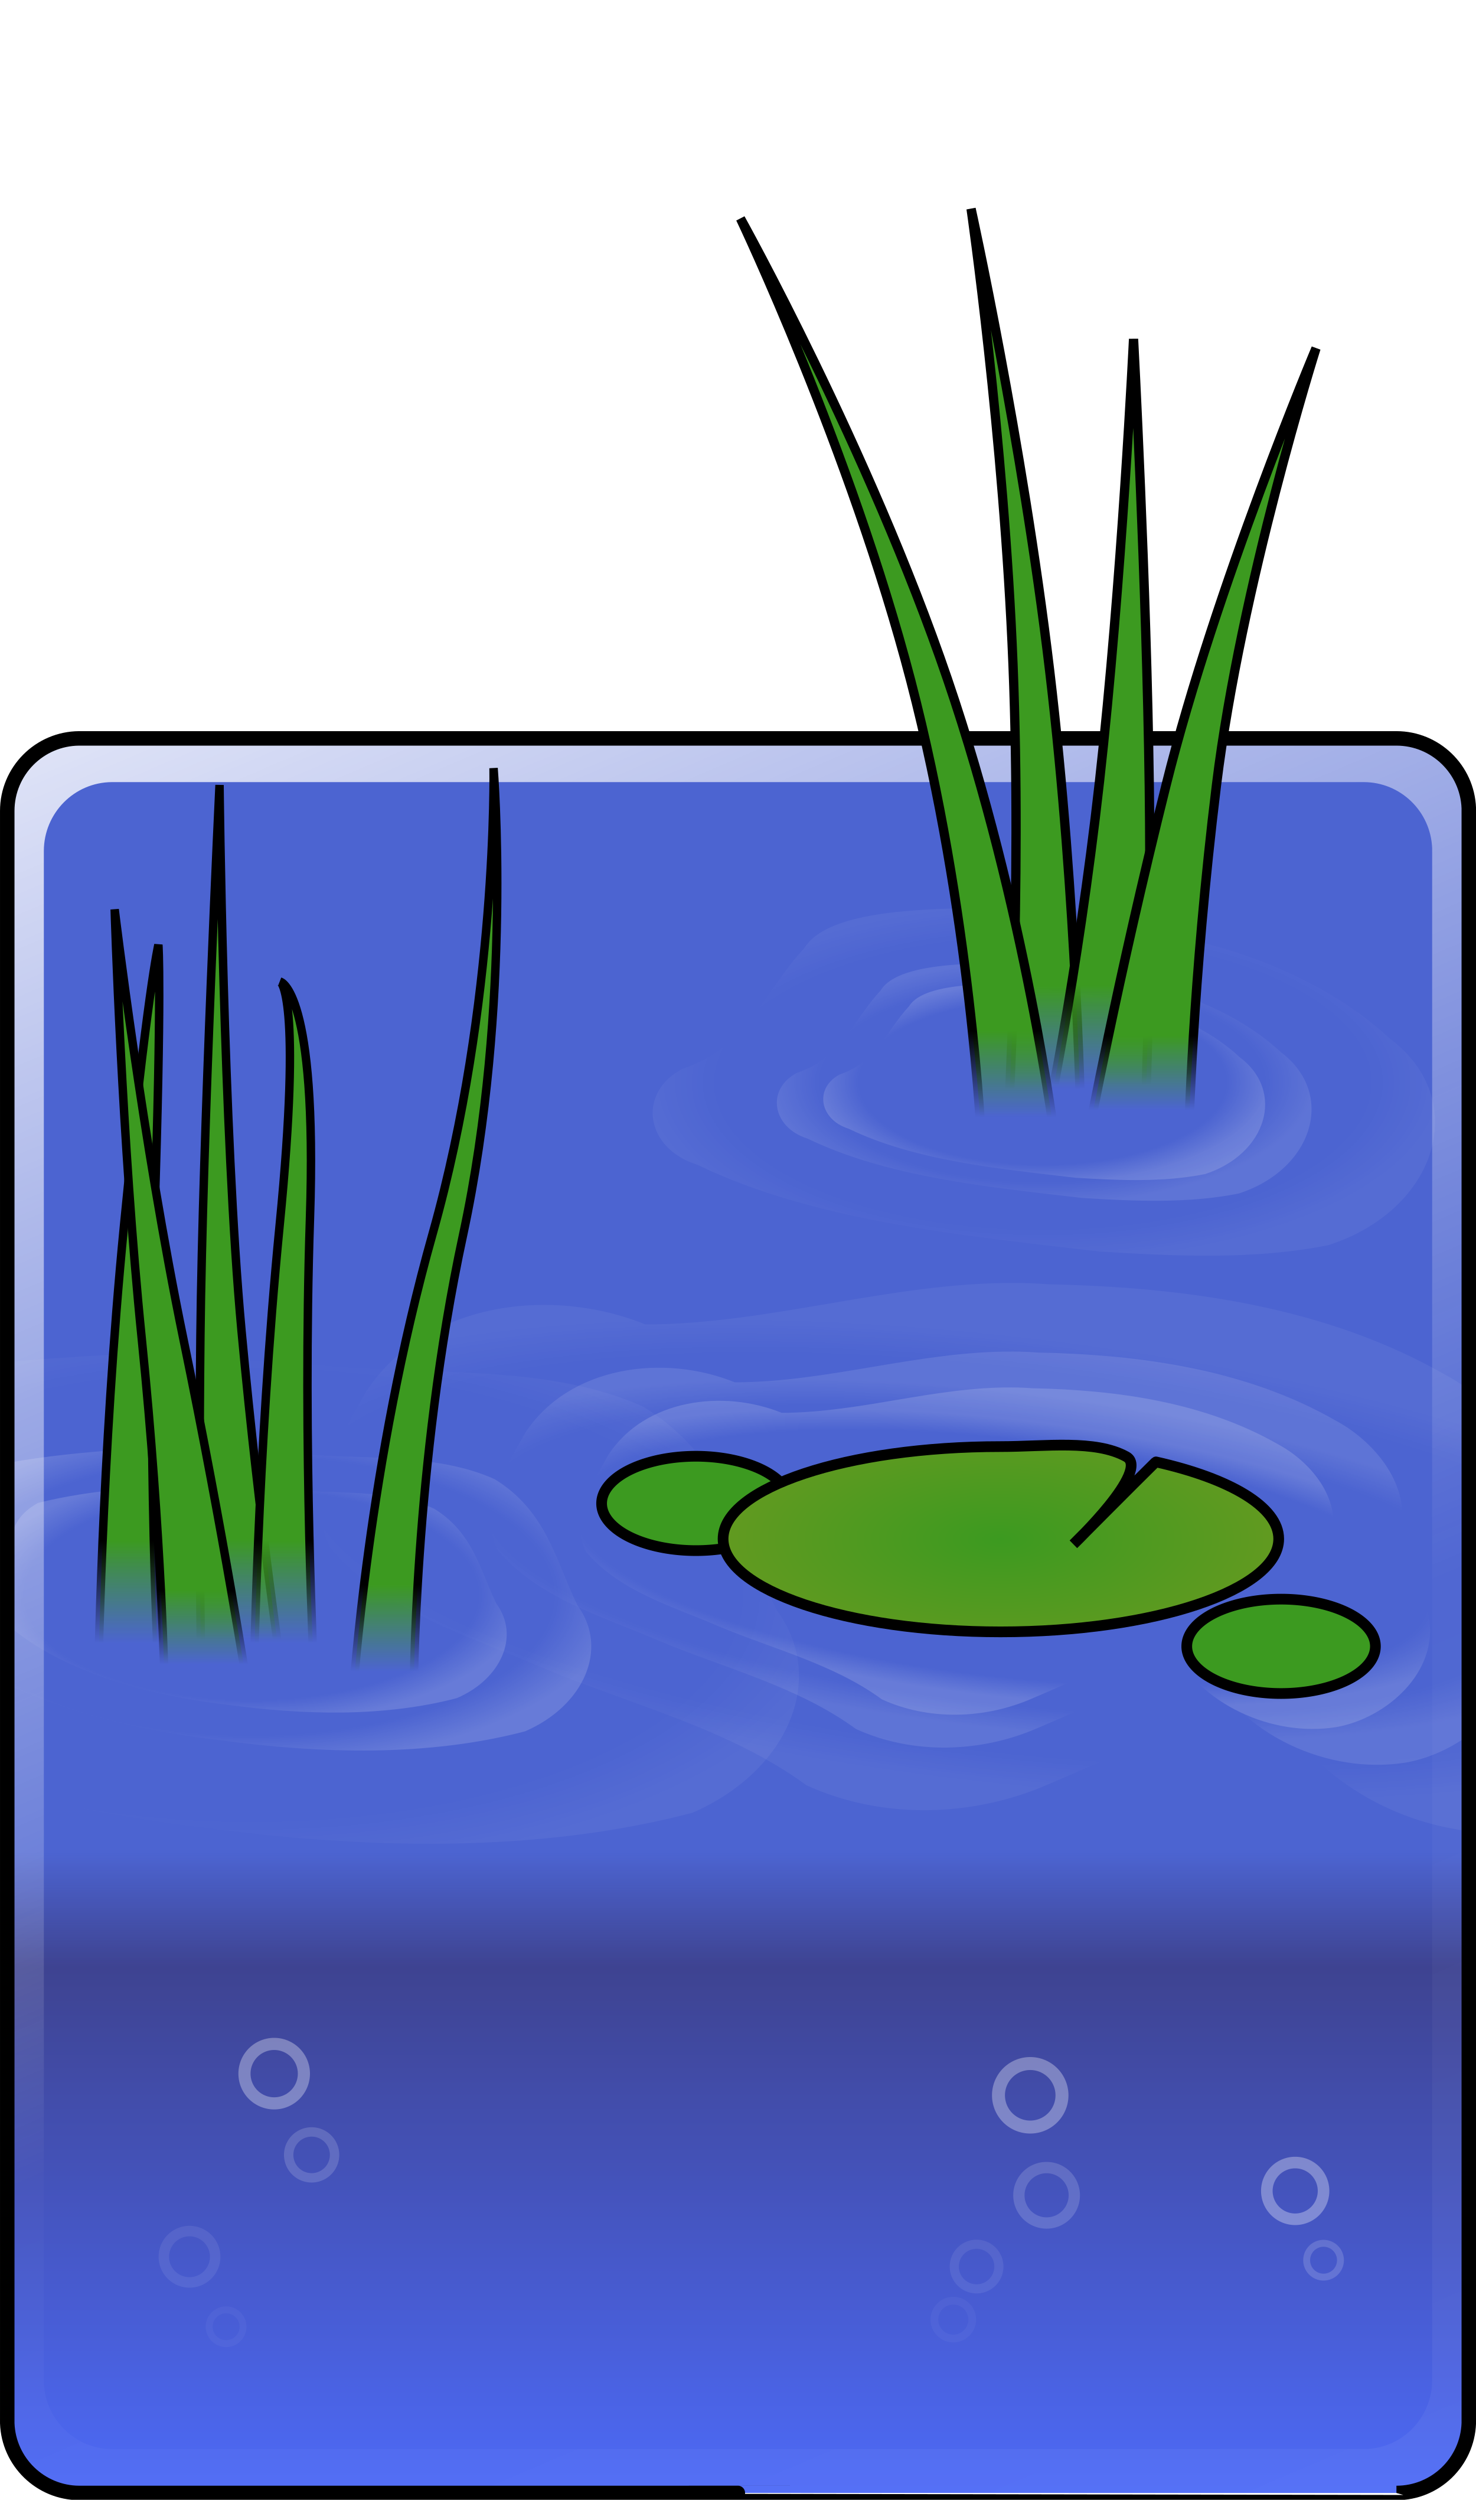 <?xml version="1.0" encoding="UTF-8" standalone="no"?>
<!-- Created with Inkscape (http://www.inkscape.org/) -->
<svg
   xmlns:dc="http://purl.org/dc/elements/1.1/"
   xmlns:cc="http://web.resource.org/cc/"
   xmlns:rdf="http://www.w3.org/1999/02/22-rdf-syntax-ns#"
   xmlns:svg="http://www.w3.org/2000/svg"
   xmlns="http://www.w3.org/2000/svg"
   xmlns:xlink="http://www.w3.org/1999/xlink"
   xmlns:sodipodi="http://sodipodi.sourceforge.net/DTD/sodipodi-0.dtd"
   xmlns:inkscape="http://www.inkscape.org/namespaces/inkscape"
   width="101"
   height="171"
   id="svg2"
   sodipodi:version="0.32"
   inkscape:version="0.45.1"
   version="1.0"
   sodipodi:docbase="/home/dylan/src/mfgames/Sprite3/Assets/PlanetCute/Custom"
   sodipodi:docname="Water Garden.svg"
   inkscape:output_extension="org.inkscape.output.svg.inkscape"
   inkscape:export-filename="/home/dylan/src/mfgames/Sprite3/Assets/PlanetCute/Custom/Sealed Water.png"
   inkscape:export-xdpi="90"
   inkscape:export-ydpi="90">
  <defs
     id="defs4">
    <linearGradient
       id="linearGradient4971">
      <stop
         style="stop-color:#ffffff;stop-opacity:0;"
         offset="0"
         id="stop4973" />
      <stop
         id="stop4979"
         offset="0.857"
         style="stop-color:#ffffff;stop-opacity:0;" />
      <stop
         style="stop-color:#ffffff;stop-opacity:1;"
         offset="1"
         id="stop4975" />
    </linearGradient>
    <linearGradient
       id="linearGradient4907">
      <stop
         style="stop-color:#ffffff;stop-opacity:0;"
         offset="0"
         id="stop4909" />
      <stop
         id="stop4917"
         offset="0.821"
         style="stop-color:#ffffff;stop-opacity:0;" />
      <stop
         style="stop-color:#ffffff;stop-opacity:1;"
         offset="1"
         id="stop4911" />
    </linearGradient>
    <linearGradient
       id="linearGradient4672">
      <stop
         style="stop-color:#ffffff;stop-opacity:0;"
         offset="0"
         id="stop4674" />
      <stop
         id="stop4782"
         offset="0.821"
         style="stop-color:#ffffff;stop-opacity:0;" />
      <stop
         style="stop-color:#ffffff;stop-opacity:1;"
         offset="1"
         id="stop4676" />
    </linearGradient>
    <linearGradient
       id="linearGradient4651">
      <stop
         style="stop-color:#3c9a20;stop-opacity:1;"
         offset="0"
         id="stop4653" />
      <stop
         style="stop-color:#6e9a20;stop-opacity:1;"
         offset="1"
         id="stop4655" />
    </linearGradient>
    <linearGradient
       inkscape:collect="always"
       id="linearGradient4576">
      <stop
         style="stop-color:#000000;stop-opacity:1;"
         offset="0"
         id="stop4578" />
      <stop
         style="stop-color:#000000;stop-opacity:0;"
         offset="1"
         id="stop4580" />
    </linearGradient>
    <linearGradient
       inkscape:collect="always"
       id="linearGradient4568">
      <stop
         style="stop-color:#000000;stop-opacity:1;"
         offset="0"
         id="stop4570" />
      <stop
         style="stop-color:#000000;stop-opacity:0;"
         offset="1"
         id="stop4572" />
    </linearGradient>
    <linearGradient
       inkscape:collect="always"
       id="linearGradient4560">
      <stop
         style="stop-color:#000000;stop-opacity:1;"
         offset="0"
         id="stop4562" />
      <stop
         style="stop-color:#000000;stop-opacity:0;"
         offset="1"
         id="stop4564" />
    </linearGradient>
    <linearGradient
       inkscape:collect="always"
       id="linearGradient4552">
      <stop
         style="stop-color:#000000;stop-opacity:1;"
         offset="0"
         id="stop4554" />
      <stop
         style="stop-color:#000000;stop-opacity:0;"
         offset="1"
         id="stop4556" />
    </linearGradient>
    <linearGradient
       inkscape:collect="always"
       id="linearGradient4544">
      <stop
         style="stop-color:#3c9a20;stop-opacity:1;"
         offset="0"
         id="stop4546" />
      <stop
         style="stop-color:#3c9a20;stop-opacity:0;"
         offset="1"
         id="stop4548" />
    </linearGradient>
    <linearGradient
       inkscape:collect="always"
       id="linearGradient4536">
      <stop
         style="stop-color:#3c9a20;stop-opacity:1;"
         offset="0"
         id="stop4538" />
      <stop
         style="stop-color:#3c9a20;stop-opacity:0;"
         offset="1"
         id="stop4540" />
    </linearGradient>
    <linearGradient
       inkscape:collect="always"
       id="linearGradient4528">
      <stop
         style="stop-color:#3c9a20;stop-opacity:1;"
         offset="0"
         id="stop4530" />
      <stop
         style="stop-color:#3c9a20;stop-opacity:0;"
         offset="1"
         id="stop4532" />
    </linearGradient>
    <linearGradient
       inkscape:collect="always"
       id="linearGradient4520">
      <stop
         style="stop-color:#3c9a20;stop-opacity:1;"
         offset="0"
         id="stop4522" />
      <stop
         style="stop-color:#3c9a20;stop-opacity:0;"
         offset="1"
         id="stop4524" />
    </linearGradient>
    <linearGradient
       id="linearGradient4460">
      <stop
         style="stop-color:#3c9a20;stop-opacity:1;"
         offset="0"
         id="stop4462" />
      <stop
         style="stop-color:#4cc428;stop-opacity:1;"
         offset="1"
         id="stop4464" />
    </linearGradient>
    <linearGradient
       id="linearGradient3914">
      <stop
         style="stop-color:#ffffff;stop-opacity:0.495;"
         offset="0"
         id="stop3916" />
      <stop
         style="stop-color:#ffffff;stop-opacity:0;"
         offset="1"
         id="stop3918" />
    </linearGradient>
    <linearGradient
       id="linearGradient3370">
      <stop
         style="stop-color:#3e4391;stop-opacity:0;"
         offset="0"
         id="stop3372" />
      <stop
         id="stop3378"
         offset="0.179"
         style="stop-color:#3e4391;stop-opacity:1;" />
      <stop
         style="stop-color:#4d6af7;stop-opacity:1;"
         offset="1"
         id="stop3374" />
    </linearGradient>
    <linearGradient
       id="linearGradient3331">
      <stop
         style="stop-color:#ffffff;stop-opacity:1;"
         offset="0"
         id="stop3333" />
      <stop
         style="stop-color:#ffffff;stop-opacity:0;"
         offset="1"
         id="stop3335" />
    </linearGradient>
    <linearGradient
       id="linearGradient3292">
      <stop
         style="stop-color:#ffffff;stop-opacity:0;"
         offset="0"
         id="stop3294" />
      <stop
         style="stop-color:#ffffff;stop-opacity:1;"
         offset="1"
         id="stop3296" />
    </linearGradient>
    <linearGradient
       inkscape:collect="always"
       xlink:href="#linearGradient3370"
       id="linearGradient3376"
       x1="0.5"
       y1="126.739"
       x2="0.5"
       y2="170.531"
       gradientUnits="userSpaceOnUse" />
    <filter
       inkscape:collect="always"
       id="filter3558">
      <feGaussianBlur
         inkscape:collect="always"
         stdDeviation="1.614"
         id="feGaussianBlur3560" />
    </filter>
    <filter
       inkscape:collect="always"
       x="-0.081"
       width="1.161"
       y="-0.128"
       height="1.256"
       id="filter3562">
      <feGaussianBlur
         inkscape:collect="always"
         stdDeviation="1.614"
         id="feGaussianBlur3564" />
    </filter>
    <filter
       inkscape:collect="always"
       id="filter3566">
      <feGaussianBlur
         inkscape:collect="always"
         stdDeviation="1.614"
         id="feGaussianBlur3568" />
    </filter>
    <filter
       inkscape:collect="always"
       x="-0.097"
       width="1.193"
       y="-0.158"
       height="1.316"
       id="filter3570">
      <feGaussianBlur
         inkscape:collect="always"
         stdDeviation="1.614"
         id="feGaussianBlur3572" />
    </filter>
    <filter
       inkscape:collect="always"
       x="-0.085"
       width="1.171"
       y="-0.207"
       height="1.414"
       id="filter3574">
      <feGaussianBlur
         inkscape:collect="always"
         stdDeviation="1.614"
         id="feGaussianBlur3576" />
    </filter>
    <filter
       inkscape:collect="always"
       x="-0.137"
       width="1.274"
       y="-0.29"
       height="1.58"
       id="filter3578">
      <feGaussianBlur
         inkscape:collect="always"
         stdDeviation="1.614"
         id="feGaussianBlur3580" />
    </filter>
    <filter
       inkscape:collect="always"
       x="-0.095"
       width="1.19"
       y="-0.141"
       height="1.282"
       id="filter3582">
      <feGaussianBlur
         inkscape:collect="always"
         stdDeviation="1.614"
         id="feGaussianBlur3584" />
    </filter>
    <filter
       inkscape:collect="always"
       id="filter3586">
      <feGaussianBlur
         inkscape:collect="always"
         stdDeviation="1.614"
         id="feGaussianBlur3588" />
    </filter>
    <filter
       inkscape:collect="always"
       x="-0.104"
       width="1.207"
       y="-0.155"
       height="1.311"
       id="filter3590">
      <feGaussianBlur
         inkscape:collect="always"
         stdDeviation="1.614"
         id="feGaussianBlur3592" />
    </filter>
    <filter
       inkscape:collect="always"
       id="filter3594">
      <feGaussianBlur
         inkscape:collect="always"
         stdDeviation="1.614"
         id="feGaussianBlur3596" />
    </filter>
    <filter
       inkscape:collect="always"
       id="filter3598">
      <feGaussianBlur
         inkscape:collect="always"
         stdDeviation="1.614"
         id="feGaussianBlur3600" />
    </filter>
    <filter
       inkscape:collect="always"
       x="-0.055"
       width="1.11"
       y="-0.124"
       height="1.248"
       id="filter3602">
      <feGaussianBlur
         inkscape:collect="always"
         stdDeviation="1.614"
         id="feGaussianBlur3604" />
    </filter>
    <filter
       inkscape:collect="always"
       x="-0.1"
       width="1.2"
       y="-0.14"
       height="1.281"
       id="filter3606">
      <feGaussianBlur
         inkscape:collect="always"
         stdDeviation="1.614"
         id="feGaussianBlur3608" />
    </filter>
    <filter
       inkscape:collect="always"
       x="-0.103"
       width="1.206"
       y="-0.13"
       height="1.261"
       id="filter3610">
      <feGaussianBlur
         inkscape:collect="always"
         stdDeviation="1.614"
         id="feGaussianBlur3612" />
    </filter>
    <filter
       inkscape:collect="always"
       x="-0.105"
       width="1.21"
       y="-0.105"
       height="1.21"
       id="filter3614">
      <feGaussianBlur
         inkscape:collect="always"
         stdDeviation="1.614"
         id="feGaussianBlur3616" />
    </filter>
    <filter
       inkscape:collect="always"
       x="-0.134"
       width="1.268"
       y="-0.134"
       height="1.268"
       id="filter3618">
      <feGaussianBlur
         inkscape:collect="always"
         stdDeviation="1.614"
         id="feGaussianBlur3620" />
    </filter>
    <filter
       inkscape:collect="always"
       x="-0.158"
       width="1.315"
       y="-0.158"
       height="1.315"
       id="filter3622">
      <feGaussianBlur
         inkscape:collect="always"
         stdDeviation="1.614"
         id="feGaussianBlur3624" />
    </filter>
    <clipPath
       clipPathUnits="userSpaceOnUse"
       id="clipPath3648">
      <path
         sodipodi:nodetypes="cccccccccc"
         id="path3650"
         d="M 5.416,50.51 C 2.697,50.527 0.496,52.742 0.496,55.469 L 0.496,165.759 C 0.59,168.403 2.757,170.515 5.416,170.532 C 5.422,170.533 95.558,170.525 95.556,170.532 C 98.229,170.532 100.412,168.413 100.507,165.759 C 100.507,128.934 100.507,92.108 100.507,55.283 C 100.407,52.634 98.225,50.51 95.556,50.51 L 5.447,50.51 L 5.416,50.51 z "
         style="opacity:1;fill:#4c64d1;fill-opacity:1;fill-rule:nonzero;stroke:none;stroke-width:0.991;stroke-linecap:butt;stroke-linejoin:miter;stroke-miterlimit:4;stroke-dasharray:none;stroke-dashoffset:0;stroke-opacity:1;display:inline" />
    </clipPath>
    <radialGradient
       inkscape:collect="always"
       xlink:href="#linearGradient3914"
       id="radialGradient3943"
       gradientUnits="userSpaceOnUse"
       gradientTransform="matrix(1,0,0,0.5,0,45.422)"
       cx="12.469"
       cy="90.844"
       fx="12.469"
       fy="90.844"
       r="12.469" />
    <radialGradient
       inkscape:collect="always"
       xlink:href="#linearGradient3914"
       id="radialGradient3945"
       gradientUnits="userSpaceOnUse"
       gradientTransform="matrix(1,0,0,0.5,0,55.72)"
       cx="21.82"
       cy="111.439"
       fx="21.82"
       fy="111.439"
       r="10.465" />
    <radialGradient
       inkscape:collect="always"
       xlink:href="#linearGradient3914"
       id="radialGradient3947"
       gradientUnits="userSpaceOnUse"
       gradientTransform="matrix(1,0,0,0.5,0,44.03)"
       cx="61.676"
       cy="88.061"
       fx="61.676"
       fy="88.061"
       r="12.246" />
    <radialGradient
       inkscape:collect="always"
       xlink:href="#linearGradient3914"
       id="radialGradient3949"
       gradientUnits="userSpaceOnUse"
       gradientTransform="matrix(1,0,0,0.5,0,33.565)"
       cx="45.199"
       cy="67.131"
       fx="45.199"
       fy="67.131"
       r="10.465" />
    <radialGradient
       inkscape:collect="always"
       xlink:href="#linearGradient3914"
       id="radialGradient3951"
       gradientUnits="userSpaceOnUse"
       gradientTransform="matrix(1,0,0,0.5,0,51.489)"
       cx="73.254"
       cy="102.979"
       fx="73.254"
       fy="102.979"
       r="10.02" />
    <radialGradient
       inkscape:collect="always"
       xlink:href="#linearGradient3914"
       id="radialGradient3953"
       gradientUnits="userSpaceOnUse"
       gradientTransform="matrix(1,0,0,0.5,0,60.469)"
       cx="88.464"
       cy="120.937"
       fx="88.464"
       fy="120.937"
       r="12.538" />
    <clipPath
       clipPathUnits="userSpaceOnUse"
       id="clipPath4006">
      <path
         id="path4008"
         d="M 26.062,50.5 C 22.588,55.659 19.211,61.98 13.812,64.125 C 10.484,65.448 4.953,65.579 0.5,65.969 L 0.5,71.25 C 5.161,71.334 11.076,70.434 14.719,69.156 C 21.819,66.666 24.902,58.755 29.812,53.594 C 30.549,52.82 31.748,51.712 32.969,50.5 L 26.062,50.5 z M 74.781,50.5 C 71.482,55.536 67.727,61.482 62.125,63.344 C 54.207,65.976 44.65,61.777 37.594,67.594 C 31.198,72.865 30.504,83.232 22.188,86.312 C 15.534,88.777 6.492,86.786 0.5,89.781 L 0.5,96.312 C 3.482,96.3 7.196,95.524 8.906,94.688 C 15.292,91.565 24.589,95.322 30.188,89.5 C 34.736,84.769 36.74,78.158 42.375,74.188 C 50.458,68.493 62.104,72.154 68.75,64.094 C 72.068,60.07 75.371,56.056 79,52.312 C 79.423,51.876 79.81,51.237 80.188,50.5 L 74.781,50.5 z M 100.438,54.75 C 97.015,57.751 94.109,62.313 91.031,65.438 C 85.024,71.535 81.562,81.497 73.094,84.062 C 66.893,85.941 59.872,84.151 53.688,87.281 C 47.108,90.611 44.911,97.461 40.375,102.438 C 35.013,108.321 26.553,109.456 18.844,109.844 C 12.343,110.17 5.463,113.351 0.5,117.562 L 0.5,128.25 C 3.68,127.8 7.118,126.327 8.188,124.188 C 11.995,116.571 20.915,114.435 28.5,113.875 C 38.063,113.169 44.024,106.588 49.469,99.531 C 53.372,94.473 57.223,90.914 64.656,91.812 C 71.04,92.584 79.065,88.797 82.25,83.312 C 86.812,75.457 93.263,68.517 100.5,63.562 C 100.5,60.802 100.5,58.042 100.5,55.281 C 100.493,55.1 100.463,54.926 100.438,54.75 z M 100.5,92.844 C 96.794,95.953 91.218,100.748 86.844,100.656 C 78.934,100.49 69.261,99.855 64.188,106.969 C 60.302,112.417 57.233,118.603 51.5,122.531 C 46.372,126.045 40.318,124.14 34.688,125.531 C 29.295,126.863 24.74,130.023 20.875,133.969 C 16.594,138.34 7.986,140.366 0.5,141.625 L 0.5,146.188 C 10.049,145.363 22.048,142.375 27.562,136.062 C 32.428,130.494 40.642,130.151 47.75,129.438 C 57.184,128.491 61.379,118.173 67.344,111.875 C 72.341,106.598 80.55,107.676 87.344,107.156 C 92.003,106.8 97.105,101.946 100.5,97.531 C 100.5,95.969 100.5,94.406 100.5,92.844 z M 93.562,115.812 C 93.035,115.822 92.519,115.828 92.062,115.844 C 84.23,116.107 77.899,121.455 73.469,127.688 C 71.428,130.559 64.195,138.792 68.469,139.062 C 76.476,139.569 77.461,125.896 86.156,124.031 C 89.936,123.22 97.104,125.462 100.5,123.75 C 100.5,121.489 100.5,119.229 100.5,116.969 C 98.678,115.879 95.883,115.773 93.562,115.812 z "
         style="fill:#ffffff;fill-opacity:0.129;fill-rule:evenodd;stroke:none;stroke-width:1px;stroke-linecap:butt;stroke-linejoin:miter;stroke-opacity:1;display:inline" />
    </clipPath>
    <linearGradient
       inkscape:collect="always"
       xlink:href="#linearGradient3331"
       id="linearGradient4023"
       gradientUnits="userSpaceOnUse"
       gradientTransform="matrix(-1,0,0,-1,101,221.031)"
       x1="3.33"
       y1="29.084"
       x2="46.496"
       y2="130.204" />
    <linearGradient
       inkscape:collect="always"
       xlink:href="#linearGradient3331"
       id="linearGradient4027"
       gradientUnits="userSpaceOnUse"
       x1="3.33"
       y1="29.084"
       x2="46.496"
       y2="130.204" />
    <filter
       inkscape:collect="always"
       id="filter4049">
      <feGaussianBlur
         inkscape:collect="always"
         stdDeviation="1.1"
         id="feGaussianBlur4051" />
    </filter>
    <filter
       inkscape:collect="always"
       id="filter4053">
      <feGaussianBlur
         inkscape:collect="always"
         stdDeviation="1.1"
         id="feGaussianBlur4055" />
    </filter>
    <linearGradient
       inkscape:collect="always"
       xlink:href="#linearGradient4520"
       id="linearGradient4526"
       x1="69.084"
       y1="56.856"
       x2="69.084"
       y2="60.369"
       gradientUnits="userSpaceOnUse" />
    <linearGradient
       inkscape:collect="always"
       xlink:href="#linearGradient4528"
       id="linearGradient4534"
       x1="70.642"
       y1="56.809"
       x2="70.642"
       y2="60.23"
       gradientUnits="userSpaceOnUse" />
    <linearGradient
       inkscape:collect="always"
       xlink:href="#linearGradient4536"
       id="linearGradient4542"
       x1="71.565"
       y1="58.539"
       x2="71.565"
       y2="61.089"
       gradientUnits="userSpaceOnUse" />
    <linearGradient
       inkscape:collect="always"
       xlink:href="#linearGradient4544"
       id="linearGradient4550"
       x1="64.184"
       y1="58.371"
       x2="64.184"
       y2="61.332"
       gradientUnits="userSpaceOnUse" />
    <linearGradient
       inkscape:collect="always"
       xlink:href="#linearGradient4552"
       id="linearGradient4558"
       x1="64.184"
       y1="58.371"
       x2="64.184"
       y2="61.332"
       gradientUnits="userSpaceOnUse" />
    <linearGradient
       inkscape:collect="always"
       xlink:href="#linearGradient4560"
       id="linearGradient4566"
       x1="69.084"
       y1="56.856"
       x2="69.084"
       y2="60.369"
       gradientUnits="userSpaceOnUse" />
    <linearGradient
       inkscape:collect="always"
       xlink:href="#linearGradient4568"
       id="linearGradient4574"
       x1="70.642"
       y1="56.809"
       x2="70.642"
       y2="60.23"
       gradientUnits="userSpaceOnUse" />
    <linearGradient
       inkscape:collect="always"
       xlink:href="#linearGradient4576"
       id="linearGradient4582"
       x1="71.565"
       y1="58.539"
       x2="71.565"
       y2="61.089"
       gradientUnits="userSpaceOnUse" />
    <radialGradient
       inkscape:collect="always"
       xlink:href="#linearGradient4651"
       id="radialGradient4657"
       cx="74.234"
       cy="111.7"
       fx="74.234"
       fy="111.7"
       r="13.047"
       gradientTransform="matrix(1.941,3.2893401e-7,-1.3804095e-7,0.815,-75.609,14.248)"
       gradientUnits="userSpaceOnUse" />
    <radialGradient
       inkscape:collect="always"
       xlink:href="#linearGradient4672"
       id="radialGradient4678"
       cx="71.026"
       cy="60.376"
       fx="71.026"
       fy="60.376"
       r="5.235"
       gradientTransform="matrix(1,0,0,0.657,0,20.72)"
       gradientUnits="userSpaceOnUse" />
    <radialGradient
       inkscape:collect="always"
       xlink:href="#linearGradient4672"
       id="radialGradient4681"
       gradientUnits="userSpaceOnUse"
       gradientTransform="matrix(1,0,0,0.657,0,20.72)"
       cx="71.026"
       cy="60.376"
       fx="71.026"
       fy="60.376"
       r="5.235" />
    <radialGradient
       inkscape:collect="always"
       xlink:href="#linearGradient4672"
       id="radialGradient4684"
       gradientUnits="userSpaceOnUse"
       gradientTransform="matrix(1,0,0,0.657,0,20.72)"
       cx="71.026"
       cy="60.376"
       fx="71.026"
       fy="60.376"
       r="5.235" />
    <radialGradient
       inkscape:collect="always"
       xlink:href="#linearGradient4672"
       id="radialGradient4687"
       gradientUnits="userSpaceOnUse"
       gradientTransform="matrix(1,0,0,0.657,0,20.72)"
       cx="71.026"
       cy="60.376"
       fx="71.026"
       fy="60.376"
       r="5.235" />
    <radialGradient
       inkscape:collect="always"
       xlink:href="#linearGradient4672"
       id="radialGradient4690"
       gradientUnits="userSpaceOnUse"
       gradientTransform="matrix(1,0,0,0.657,0,20.72)"
       cx="71.026"
       cy="60.376"
       fx="71.026"
       fy="60.376"
       r="5.235" />
    <radialGradient
       inkscape:collect="always"
       xlink:href="#linearGradient4672"
       id="radialGradient4693"
       gradientUnits="userSpaceOnUse"
       gradientTransform="matrix(1,0,0,0.657,0,20.72)"
       cx="71.026"
       cy="60.376"
       fx="71.026"
       fy="60.376"
       r="5.235" />
    <radialGradient
       inkscape:collect="always"
       xlink:href="#linearGradient4672"
       id="radialGradient4696"
       gradientUnits="userSpaceOnUse"
       gradientTransform="matrix(1,0,0,0.657,0,20.72)"
       cx="71.026"
       cy="60.376"
       fx="71.026"
       fy="60.376"
       r="5.235" />
    <radialGradient
       inkscape:collect="always"
       xlink:href="#linearGradient4672"
       id="radialGradient4699"
       gradientUnits="userSpaceOnUse"
       gradientTransform="matrix(1,0,0,0.657,0,20.72)"
       cx="71.026"
       cy="60.376"
       fx="71.026"
       fy="60.376"
       r="5.235" />
    <radialGradient
       inkscape:collect="always"
       xlink:href="#linearGradient4672"
       id="radialGradient4702"
       gradientUnits="userSpaceOnUse"
       gradientTransform="matrix(1,0,0,0.657,0,20.72)"
       cx="71.026"
       cy="60.376"
       fx="71.026"
       fy="60.376"
       r="5.235" />
    <radialGradient
       inkscape:collect="always"
       xlink:href="#linearGradient4672"
       id="radialGradient4705"
       gradientUnits="userSpaceOnUse"
       gradientTransform="matrix(1,0,0,0.657,0,20.72)"
       cx="71.026"
       cy="60.376"
       fx="71.026"
       fy="60.376"
       r="5.235" />
    <radialGradient
       inkscape:collect="always"
       xlink:href="#linearGradient4672"
       id="radialGradient4708"
       gradientUnits="userSpaceOnUse"
       gradientTransform="matrix(1,0,0,0.657,0,20.72)"
       cx="71.026"
       cy="60.376"
       fx="71.026"
       fy="60.376"
       r="5.235" />
    <radialGradient
       inkscape:collect="always"
       xlink:href="#linearGradient4672"
       id="radialGradient4711"
       gradientUnits="userSpaceOnUse"
       gradientTransform="matrix(1,0,0,0.657,0,20.72)"
       cx="71.026"
       cy="60.376"
       fx="71.026"
       fy="60.376"
       r="5.235" />
    <radialGradient
       inkscape:collect="always"
       xlink:href="#linearGradient4672"
       id="radialGradient4714"
       gradientUnits="userSpaceOnUse"
       gradientTransform="matrix(1,0,0,0.657,0,20.72)"
       cx="71.026"
       cy="60.376"
       fx="71.026"
       fy="60.376"
       r="5.235" />
    <radialGradient
       inkscape:collect="always"
       xlink:href="#linearGradient4672"
       id="radialGradient4717"
       gradientUnits="userSpaceOnUse"
       gradientTransform="matrix(1,0,0,0.657,0,20.72)"
       cx="71.026"
       cy="60.376"
       fx="71.026"
       fy="60.376"
       r="5.235" />
    <radialGradient
       inkscape:collect="always"
       xlink:href="#linearGradient4672"
       id="radialGradient4720"
       gradientUnits="userSpaceOnUse"
       gradientTransform="matrix(1,0,0,0.657,0,20.72)"
       cx="71.026"
       cy="60.376"
       fx="71.026"
       fy="60.376"
       r="5.235" />
    <radialGradient
       inkscape:collect="always"
       xlink:href="#linearGradient4672"
       id="radialGradient4723"
       gradientUnits="userSpaceOnUse"
       gradientTransform="matrix(1,0,0,0.657,0,20.72)"
       cx="71.026"
       cy="60.376"
       fx="71.026"
       fy="60.376"
       r="5.235" />
    <radialGradient
       inkscape:collect="always"
       xlink:href="#linearGradient4672"
       id="radialGradient4726"
       gradientUnits="userSpaceOnUse"
       gradientTransform="matrix(1,0,0,0.657,0,20.72)"
       cx="71.026"
       cy="60.376"
       fx="71.026"
       fy="60.376"
       r="5.235" />
    <radialGradient
       inkscape:collect="always"
       xlink:href="#linearGradient4672"
       id="radialGradient4729"
       gradientUnits="userSpaceOnUse"
       gradientTransform="matrix(1,0,0,0.657,0,20.72)"
       cx="71.026"
       cy="60.376"
       fx="71.026"
       fy="60.376"
       r="5.235" />
    <radialGradient
       inkscape:collect="always"
       xlink:href="#linearGradient4672"
       id="radialGradient4732"
       gradientUnits="userSpaceOnUse"
       gradientTransform="matrix(1,0,0,0.657,0,20.72)"
       cx="71.026"
       cy="60.376"
       fx="71.026"
       fy="60.376"
       r="5.235" />
    <radialGradient
       inkscape:collect="always"
       xlink:href="#linearGradient4672"
       id="radialGradient4735"
       gradientUnits="userSpaceOnUse"
       gradientTransform="matrix(1,0,0,0.657,0,20.72)"
       cx="71.026"
       cy="60.376"
       fx="71.026"
       fy="60.376"
       r="5.235" />
    <radialGradient
       inkscape:collect="always"
       xlink:href="#linearGradient4672"
       id="radialGradient4738"
       gradientUnits="userSpaceOnUse"
       gradientTransform="matrix(1,0,0,0.657,0,20.72)"
       cx="71.026"
       cy="60.376"
       fx="71.026"
       fy="60.376"
       r="5.235" />
    <radialGradient
       inkscape:collect="always"
       xlink:href="#linearGradient4672"
       id="radialGradient4741"
       gradientUnits="userSpaceOnUse"
       gradientTransform="matrix(1,0,0,0.657,0,20.72)"
       cx="71.026"
       cy="60.376"
       fx="71.026"
       fy="60.376"
       r="5.235" />
    <radialGradient
       inkscape:collect="always"
       xlink:href="#linearGradient4672"
       id="radialGradient4744"
       gradientUnits="userSpaceOnUse"
       gradientTransform="matrix(1,0,0,0.657,0,20.72)"
       cx="71.026"
       cy="60.376"
       fx="71.026"
       fy="60.376"
       r="5.235" />
    <radialGradient
       inkscape:collect="always"
       xlink:href="#linearGradient4672"
       id="radialGradient4747"
       gradientUnits="userSpaceOnUse"
       gradientTransform="matrix(1,0,0,0.657,0,20.72)"
       cx="71.026"
       cy="60.376"
       fx="71.026"
       fy="60.376"
       r="5.235" />
    <radialGradient
       inkscape:collect="always"
       xlink:href="#linearGradient4672"
       id="radialGradient4750"
       gradientUnits="userSpaceOnUse"
       gradientTransform="matrix(1,0,0,0.657,0,20.72)"
       cx="71.026"
       cy="60.376"
       fx="71.026"
       fy="60.376"
       r="5.235" />
    <radialGradient
       inkscape:collect="always"
       xlink:href="#linearGradient4672"
       id="radialGradient4753"
       gradientUnits="userSpaceOnUse"
       gradientTransform="matrix(1,0,0,0.657,0,20.72)"
       cx="71.026"
       cy="60.376"
       fx="71.026"
       fy="60.376"
       r="5.235" />
    <radialGradient
       inkscape:collect="always"
       xlink:href="#linearGradient4672"
       id="radialGradient4756"
       gradientUnits="userSpaceOnUse"
       gradientTransform="matrix(1,0,0,0.657,0,20.72)"
       cx="71.026"
       cy="60.376"
       fx="71.026"
       fy="60.376"
       r="5.235" />
    <radialGradient
       inkscape:collect="always"
       xlink:href="#linearGradient4672"
       id="radialGradient4759"
       gradientUnits="userSpaceOnUse"
       gradientTransform="matrix(1,0,0,0.657,0,20.72)"
       cx="71.026"
       cy="60.376"
       fx="71.026"
       fy="60.376"
       r="5.235" />
    <radialGradient
       inkscape:collect="always"
       xlink:href="#linearGradient4672"
       id="radialGradient4762"
       gradientUnits="userSpaceOnUse"
       gradientTransform="matrix(1,0,0,0.657,0,20.72)"
       cx="71.026"
       cy="60.376"
       fx="71.026"
       fy="60.376"
       r="5.235" />
    <radialGradient
       inkscape:collect="always"
       xlink:href="#linearGradient4672"
       id="radialGradient4765"
       gradientUnits="userSpaceOnUse"
       gradientTransform="matrix(1,0,0,0.657,0,20.72)"
       cx="71.026"
       cy="60.376"
       fx="71.026"
       fy="60.376"
       r="5.235" />
    <radialGradient
       inkscape:collect="always"
       xlink:href="#linearGradient4672"
       id="radialGradient4768"
       gradientUnits="userSpaceOnUse"
       gradientTransform="matrix(1,0,0,0.657,0,20.72)"
       cx="71.026"
       cy="60.376"
       fx="71.026"
       fy="60.376"
       r="5.235" />
    <radialGradient
       inkscape:collect="always"
       xlink:href="#linearGradient4672"
       id="radialGradient4771"
       gradientUnits="userSpaceOnUse"
       gradientTransform="matrix(1,0,0,0.657,0,20.72)"
       cx="71.026"
       cy="60.376"
       fx="71.026"
       fy="60.376"
       r="5.235" />
    <radialGradient
       inkscape:collect="always"
       xlink:href="#linearGradient4672"
       id="radialGradient4774"
       gradientUnits="userSpaceOnUse"
       gradientTransform="matrix(1,0,0,0.657,0,20.72)"
       cx="71.026"
       cy="60.376"
       fx="71.026"
       fy="60.376"
       r="5.235" />
    <radialGradient
       inkscape:collect="always"
       xlink:href="#linearGradient4672"
       id="radialGradient4777"
       gradientUnits="userSpaceOnUse"
       gradientTransform="matrix(1,0,0,0.657,0,20.72)"
       cx="71.026"
       cy="60.376"
       fx="71.026"
       fy="60.376"
       r="5.235" />
    <radialGradient
       inkscape:collect="always"
       xlink:href="#linearGradient4672"
       id="radialGradient4790"
       gradientUnits="userSpaceOnUse"
       gradientTransform="matrix(1.772,0,0,1.164,-54.439,-10.929)"
       cx="71.026"
       cy="60.376"
       fx="71.026"
       fy="60.376"
       r="5.235" />
    <radialGradient
       inkscape:collect="always"
       xlink:href="#linearGradient4907"
       id="radialGradient4915"
       cx="19.19"
       cy="111.249"
       fx="19.19"
       fy="111.249"
       r="6.475"
       gradientTransform="matrix(1,0,0,0.675,0,36.107)"
       gradientUnits="userSpaceOnUse" />
    <radialGradient
       inkscape:collect="always"
       xlink:href="#linearGradient4907"
       id="radialGradient4920"
       gradientUnits="userSpaceOnUse"
       gradientTransform="matrix(1,0,0,0.675,0,36.107)"
       cx="19.19"
       cy="111.249"
       fx="19.19"
       fy="111.249"
       r="6.475" />
    <radialGradient
       inkscape:collect="always"
       xlink:href="#linearGradient4907"
       id="radialGradient4923"
       gradientUnits="userSpaceOnUse"
       gradientTransform="matrix(1,0,0,0.675,0,36.107)"
       cx="19.19"
       cy="111.249"
       fx="19.19"
       fy="111.249"
       r="6.475" />
    <radialGradient
       inkscape:collect="always"
       xlink:href="#linearGradient4907"
       id="radialGradient4926"
       gradientUnits="userSpaceOnUse"
       gradientTransform="matrix(1,0,0,0.675,0,36.107)"
       cx="19.19"
       cy="111.249"
       fx="19.19"
       fy="111.249"
       r="6.475" />
    <radialGradient
       inkscape:collect="always"
       xlink:href="#linearGradient4907"
       id="radialGradient4929"
       gradientUnits="userSpaceOnUse"
       gradientTransform="matrix(1,0,0,0.675,0,36.107)"
       cx="19.19"
       cy="111.249"
       fx="19.19"
       fy="111.249"
       r="6.475" />
    <radialGradient
       inkscape:collect="always"
       xlink:href="#linearGradient4907"
       id="radialGradient4932"
       gradientUnits="userSpaceOnUse"
       gradientTransform="matrix(1,0,0,0.675,0,36.107)"
       cx="19.19"
       cy="111.249"
       fx="19.19"
       fy="111.249"
       r="6.475" />
    <radialGradient
       inkscape:collect="always"
       xlink:href="#linearGradient4907"
       id="radialGradient4935"
       gradientUnits="userSpaceOnUse"
       gradientTransform="matrix(1,0,0,0.675,0,36.107)"
       cx="19.19"
       cy="111.249"
       fx="19.19"
       fy="111.249"
       r="6.475" />
    <radialGradient
       inkscape:collect="always"
       xlink:href="#linearGradient4907"
       id="radialGradient4938"
       gradientUnits="userSpaceOnUse"
       gradientTransform="matrix(1,0,0,0.675,0,36.107)"
       cx="19.19"
       cy="111.249"
       fx="19.19"
       fy="111.249"
       r="6.475" />
    <radialGradient
       inkscape:collect="always"
       xlink:href="#linearGradient4907"
       id="radialGradient4941"
       gradientUnits="userSpaceOnUse"
       gradientTransform="matrix(1,0,0,0.675,0,36.107)"
       cx="19.19"
       cy="111.249"
       fx="19.19"
       fy="111.249"
       r="6.475" />
    <radialGradient
       inkscape:collect="always"
       xlink:href="#linearGradient4971"
       id="radialGradient4977"
       cx="73.708"
       cy="113.266"
       fx="73.708"
       fy="113.266"
       r="20.107"
       gradientTransform="matrix(1.151,2.6961643e-2,-7.5519109e-3,0.322,-10.239,74.003)"
       gradientUnits="userSpaceOnUse" />
    <linearGradient
       inkscape:collect="always"
       xlink:href="#linearGradient4544"
       id="linearGradient2417"
       gradientUnits="userSpaceOnUse"
       gradientTransform="matrix(-1,0,0,1,92.721,52)"
       x1="64.184"
       y1="58.371"
       x2="64.184"
       y2="61.332" />
    <linearGradient
       inkscape:collect="always"
       xlink:href="#linearGradient4552"
       id="linearGradient2419"
       gradientUnits="userSpaceOnUse"
       gradientTransform="matrix(-1,0,0,1,92.721,52)"
       x1="64.184"
       y1="58.371"
       x2="64.184"
       y2="61.332" />
    <linearGradient
       inkscape:collect="always"
       xlink:href="#linearGradient4528"
       id="linearGradient2421"
       gradientUnits="userSpaceOnUse"
       gradientTransform="matrix(-1,0,0,1,90.721,52)"
       x1="70.642"
       y1="56.809"
       x2="70.642"
       y2="60.23" />
    <linearGradient
       inkscape:collect="always"
       xlink:href="#linearGradient4568"
       id="linearGradient2423"
       gradientUnits="userSpaceOnUse"
       gradientTransform="matrix(-1,0,0,1,90.721,52)"
       x1="70.642"
       y1="56.809"
       x2="70.642"
       y2="60.23" />
    <linearGradient
       inkscape:collect="always"
       xlink:href="#linearGradient4520"
       id="linearGradient2425"
       gradientUnits="userSpaceOnUse"
       gradientTransform="matrix(-1,0,0,1,90.721,52)"
       x1="69.084"
       y1="56.856"
       x2="69.084"
       y2="60.369" />
    <linearGradient
       inkscape:collect="always"
       xlink:href="#linearGradient4560"
       id="linearGradient2427"
       gradientUnits="userSpaceOnUse"
       gradientTransform="matrix(-1,0,0,1,90.721,52)"
       x1="69.084"
       y1="56.856"
       x2="69.084"
       y2="60.369" />
    <linearGradient
       inkscape:collect="always"
       xlink:href="#linearGradient4520"
       id="linearGradient2429"
       gradientUnits="userSpaceOnUse"
       gradientTransform="matrix(-1,0,0,1,86.721,52)"
       x1="69.084"
       y1="56.856"
       x2="69.084"
       y2="60.369" />
    <linearGradient
       inkscape:collect="always"
       xlink:href="#linearGradient4560"
       id="linearGradient2431"
       gradientUnits="userSpaceOnUse"
       gradientTransform="matrix(-1,0,0,1,86.721,52)"
       x1="69.084"
       y1="56.856"
       x2="69.084"
       y2="60.369" />
    <linearGradient
       inkscape:collect="always"
       xlink:href="#linearGradient4536"
       id="linearGradient2433"
       gradientUnits="userSpaceOnUse"
       gradientTransform="matrix(-1,0,0,1,90.721,52)"
       x1="71.565"
       y1="58.539"
       x2="71.565"
       y2="61.089" />
    <linearGradient
       inkscape:collect="always"
       xlink:href="#linearGradient4576"
       id="linearGradient2435"
       gradientUnits="userSpaceOnUse"
       gradientTransform="matrix(-1,0,0,1,90.721,52)"
       x1="71.565"
       y1="58.539"
       x2="71.565"
       y2="61.089" />
    <radialGradient
       inkscape:collect="always"
       xlink:href="#linearGradient4672"
       id="radialGradient2442"
       gradientUnits="userSpaceOnUse"
       gradientTransform="matrix(1.772,0,0,1.164,-54.439,-10.929)"
       cx="71.026"
       cy="60.376"
       fx="71.026"
       fy="60.376"
       r="5.235" />
    <radialGradient
       inkscape:collect="always"
       xlink:href="#linearGradient4672"
       id="radialGradient2444"
       gradientUnits="userSpaceOnUse"
       gradientTransform="matrix(1.21,0,0,0.795,-14.533,11.336)"
       cx="71.026"
       cy="60.376"
       fx="71.026"
       fy="60.376"
       r="5.235" />
    <radialGradient
       inkscape:collect="always"
       xlink:href="#linearGradient4672"
       id="radialGradient2446"
       gradientUnits="userSpaceOnUse"
       gradientTransform="matrix(1,0,0,0.657,0.39,19.663)"
       cx="71.026"
       cy="60.376"
       fx="71.026"
       fy="60.376"
       r="5.235" />
    <radialGradient
       inkscape:collect="always"
       xlink:href="#linearGradient4907"
       id="radialGradient2453"
       gradientUnits="userSpaceOnUse"
       gradientTransform="matrix(1,0,0,0.675,0,36.107)"
       cx="19.19"
       cy="111.249"
       fx="19.19"
       fy="111.249"
       r="6.475" />
    <radialGradient
       inkscape:collect="always"
       xlink:href="#linearGradient4907"
       id="radialGradient2455"
       gradientUnits="userSpaceOnUse"
       gradientTransform="matrix(1.331,0,0,0.899,-6.352,11.218)"
       cx="19.19"
       cy="111.249"
       fx="19.19"
       fy="111.249"
       r="6.475" />
    <radialGradient
       inkscape:collect="always"
       xlink:href="#linearGradient4907"
       id="radialGradient2457"
       gradientUnits="userSpaceOnUse"
       gradientTransform="matrix(2.144,0,0,1.448,-21.946,-49.883)"
       cx="19.19"
       cy="111.249"
       fx="19.19"
       fy="111.249"
       r="6.475" />
    <linearGradient
       inkscape:collect="always"
       xlink:href="#linearGradient4536"
       id="linearGradient3433"
       gradientUnits="userSpaceOnUse"
       x1="71.565"
       y1="58.539"
       x2="71.565"
       y2="61.089"
       gradientTransform="matrix(3.221,0,0,2,-156.272,-46.237)" />
    <linearGradient
       inkscape:collect="always"
       xlink:href="#linearGradient4576"
       id="linearGradient3435"
       gradientUnits="userSpaceOnUse"
       x1="71.565"
       y1="58.539"
       x2="71.565"
       y2="61.089"
       gradientTransform="matrix(3.221,0,0,2,-156.272,-46.237)" />
    <linearGradient
       inkscape:collect="always"
       xlink:href="#linearGradient4520"
       id="linearGradient3438"
       gradientUnits="userSpaceOnUse"
       x1="69.084"
       y1="56.856"
       x2="69.084"
       y2="60.369"
       gradientTransform="matrix(3.221,0,0,2,-156.272,-46.237)" />
    <linearGradient
       inkscape:collect="always"
       xlink:href="#linearGradient4560"
       id="linearGradient3440"
       gradientUnits="userSpaceOnUse"
       x1="69.084"
       y1="56.856"
       x2="69.084"
       y2="60.369"
       gradientTransform="matrix(3.221,0,0,2,-156.272,-46.237)" />
    <linearGradient
       inkscape:collect="always"
       xlink:href="#linearGradient4528"
       id="linearGradient3443"
       gradientUnits="userSpaceOnUse"
       x1="70.642"
       y1="56.809"
       x2="70.642"
       y2="60.23"
       gradientTransform="matrix(3.221,0,0,2,-156.272,-46.237)" />
    <linearGradient
       inkscape:collect="always"
       xlink:href="#linearGradient4568"
       id="linearGradient3445"
       gradientUnits="userSpaceOnUse"
       x1="70.642"
       y1="56.809"
       x2="70.642"
       y2="60.23"
       gradientTransform="matrix(3.221,0,0,2,-156.272,-46.237)" />
    <linearGradient
       inkscape:collect="always"
       xlink:href="#linearGradient4544"
       id="linearGradient3448"
       gradientUnits="userSpaceOnUse"
       x1="64.184"
       y1="58.371"
       x2="64.184"
       y2="61.332"
       gradientTransform="matrix(3.221,0,0,2,-156.272,-46.237)" />
    <linearGradient
       inkscape:collect="always"
       xlink:href="#linearGradient4552"
       id="linearGradient3450"
       gradientUnits="userSpaceOnUse"
       x1="64.184"
       y1="58.371"
       x2="64.184"
       y2="61.332"
       gradientTransform="matrix(3.221,0,0,2,-156.272,-46.237)" />
    <linearGradient
       inkscape:collect="always"
       xlink:href="#linearGradient4536"
       id="linearGradient3453"
       gradientUnits="userSpaceOnUse"
       gradientTransform="matrix(-2.662,0,0,2,207.648,-8.325)"
       x1="71.565"
       y1="58.539"
       x2="71.565"
       y2="61.089" />
    <linearGradient
       inkscape:collect="always"
       xlink:href="#linearGradient4576"
       id="linearGradient3455"
       gradientUnits="userSpaceOnUse"
       gradientTransform="matrix(-2.662,0,0,2,207.648,-8.325)"
       x1="71.565"
       y1="58.539"
       x2="71.565"
       y2="61.089" />
    <linearGradient
       inkscape:collect="always"
       xlink:href="#linearGradient4520"
       id="linearGradient3458"
       gradientUnits="userSpaceOnUse"
       gradientTransform="matrix(-2.662,0,0,2,197,-8.325)"
       x1="69.084"
       y1="56.856"
       x2="69.084"
       y2="60.369" />
    <linearGradient
       inkscape:collect="always"
       xlink:href="#linearGradient4560"
       id="linearGradient3460"
       gradientUnits="userSpaceOnUse"
       gradientTransform="matrix(-2.662,0,0,2,197,-8.325)"
       x1="69.084"
       y1="56.856"
       x2="69.084"
       y2="60.369" />
    <linearGradient
       inkscape:collect="always"
       xlink:href="#linearGradient4520"
       id="linearGradient3463"
       gradientUnits="userSpaceOnUse"
       gradientTransform="matrix(-2.662,0,0,2,207.648,-8.325)"
       x1="69.084"
       y1="56.856"
       x2="69.084"
       y2="60.369" />
    <linearGradient
       inkscape:collect="always"
       xlink:href="#linearGradient4560"
       id="linearGradient3465"
       gradientUnits="userSpaceOnUse"
       gradientTransform="matrix(-2.662,0,0,2,207.648,-8.325)"
       x1="69.084"
       y1="56.856"
       x2="69.084"
       y2="60.369" />
    <linearGradient
       inkscape:collect="always"
       xlink:href="#linearGradient4528"
       id="linearGradient3468"
       gradientUnits="userSpaceOnUse"
       gradientTransform="matrix(-2.662,0,0,2,207.648,-8.325)"
       x1="70.642"
       y1="56.809"
       x2="70.642"
       y2="60.23" />
    <linearGradient
       inkscape:collect="always"
       xlink:href="#linearGradient4568"
       id="linearGradient3470"
       gradientUnits="userSpaceOnUse"
       gradientTransform="matrix(-2.662,0,0,2,207.648,-8.325)"
       x1="70.642"
       y1="56.809"
       x2="70.642"
       y2="60.23" />
    <linearGradient
       inkscape:collect="always"
       xlink:href="#linearGradient4544"
       id="linearGradient3473"
       gradientUnits="userSpaceOnUse"
       gradientTransform="matrix(-2.662,0,0,2,212.972,-8.325)"
       x1="64.184"
       y1="58.371"
       x2="64.184"
       y2="61.332" />
    <linearGradient
       inkscape:collect="always"
       xlink:href="#linearGradient4552"
       id="linearGradient3475"
       gradientUnits="userSpaceOnUse"
       gradientTransform="matrix(-2.662,0,0,2,212.972,-8.325)"
       x1="64.184"
       y1="58.371"
       x2="64.184"
       y2="61.332" />
    <radialGradient
       inkscape:collect="always"
       xlink:href="#linearGradient4971"
       id="radialGradient2431"
       gradientUnits="userSpaceOnUse"
       gradientTransform="matrix(1.862,0.213,-5.8965192e-2,0.516,-56.952,38.386)"
       cx="73.708"
       cy="113.266"
       fx="73.708"
       fy="113.266"
       r="20.107" />
    <radialGradient
       inkscape:collect="always"
       xlink:href="#linearGradient4971"
       id="radialGradient2433"
       gradientUnits="userSpaceOnUse"
       gradientTransform="matrix(1.399,0.16,-4.4301422e-2,0.388,-24.415,56.813)"
       cx="73.708"
       cy="113.266"
       fx="73.708"
       fy="113.266"
       r="20.107" />
    <radialGradient
       inkscape:collect="always"
       xlink:href="#linearGradient4971"
       id="radialGradient2435"
       gradientUnits="userSpaceOnUse"
       gradientTransform="matrix(1.156,0.132,-3.6612745e-2,0.32,-7.355,66.475)"
       cx="73.708"
       cy="113.266"
       fx="73.708"
       fy="113.266"
       r="20.107" />
  </defs>
  <sodipodi:namedview
     id="base"
     pagecolor="#ffffff"
     bordercolor="#666666"
     borderopacity="1.0"
     gridtolerance="4.6"
     guidetolerance="2.8"
     objecttolerance="10"
     inkscape:pageopacity="0.0"
     inkscape:pageshadow="2"
     inkscape:zoom="8.9824561"
     inkscape:cx="60.757487"
     inkscape:cy="95.754345"
     inkscape:document-units="px"
     inkscape:current-layer="layer15"
     inkscape:window-width="1079"
     inkscape:window-height="974"
     inkscape:window-x="0"
     inkscape:window-y="0"
     showguides="true"
     inkscape:guide-bbox="true"
     inkscape:grid-points="true"
     inkscape:guide-points="true"
     inkscape:grid-bbox="true">
    <sodipodi:guide
       orientation="vertical"
       position="0"
       id="guide2239" />
    <sodipodi:guide
       orientation="vertical"
       position="101.002"
       id="guide2241" />
    <sodipodi:guide
       orientation="horizontal"
       position="171"
       id="guide2243" />
    <sodipodi:guide
       orientation="horizontal"
       position="-0.028"
       id="guide2245" />
    <sodipodi:guide
       orientation="horizontal"
       position="120.986"
       id="guide2247" />
    <sodipodi:guide
       orientation="horizontal"
       position="40.777"
       id="guide3240" />
  </sodipodi:namedview>
  <g
     inkscape:groupmode="layer"
     id="layer12"
     inkscape:label="Water Garden">
    <g
       inkscape:groupmode="layer"
       id="layer17"
       inkscape:label="Water Garden Base">
      <path
         sodipodi:nodetypes="cccccccccc"
         id="path4270"
         d="M 5.416,50.51 C 2.697,50.527 0.496,52.742 0.496,55.469 L 0.496,165.759 C 0.59,168.403 2.757,170.515 5.416,170.532 C 5.422,170.533 95.558,170.525 95.556,170.532 C 98.229,170.532 100.412,168.413 100.507,165.759 C 100.507,128.934 100.507,92.108 100.507,55.283 C 100.407,52.634 98.225,50.51 95.556,50.51 L 5.447,50.51 L 5.416,50.51 z "
         style="opacity:1;fill:#4c64d1;fill-opacity:1;fill-rule:nonzero;stroke:none;stroke-width:0.991;stroke-linecap:butt;stroke-linejoin:miter;stroke-miterlimit:4;stroke-dasharray:none;stroke-dashoffset:0;stroke-opacity:1;display:inline" />
      <g
         clip-path="url(#clipPath3648)"
         id="g4272"
         style="display:inline"
         transform="matrix(-1,0,0,1,101.002,0)">
        <path
           sodipodi:type="arc"
           style="opacity:0.033;fill:#000000;fill-opacity:1;fill-rule:nonzero;stroke:none;stroke-width:1;stroke-linecap:butt;stroke-linejoin:miter;stroke-miterlimit:4;stroke-dasharray:none;stroke-dashoffset:0;stroke-opacity:0;filter:url(#filter3558)"
           id="path4274"
           sodipodi:cx="13.067139"
           sodipodi:cy="71.096924"
           sodipodi:rx="21.082764"
           sodipodi:ry="21.082764"
           d="M 34.15 71.097 A 21.083 21.083 0 1 1  -8.016,71.097 A 21.083 21.083 0 1 1  34.15 71.097 z" />
        <path
           sodipodi:type="arc"
           style="opacity:0.033;fill:#000000;fill-opacity:1;fill-rule:nonzero;stroke:none;stroke-width:1;stroke-linecap:butt;stroke-linejoin:miter;stroke-miterlimit:4;stroke-dasharray:none;stroke-dashoffset:0;stroke-opacity:0;filter:url(#filter3562)"
           id="path4276"
           sodipodi:cx="50.988281"
           sodipodi:cy="72.585938"
           sodipodi:rx="24.046875"
           sodipodi:ry="15.140625"
           d="M 75.035 72.586 A 24.047 15.141 0 1 1  26.941,72.586 A 24.047 15.141 0 1 1  75.035 72.586 z" />
        <path
           sodipodi:type="arc"
           style="opacity:0.033;fill:#000000;fill-opacity:1;fill-rule:nonzero;stroke:none;stroke-width:1;stroke-linecap:butt;stroke-linejoin:miter;stroke-miterlimit:4;stroke-dasharray:none;stroke-dashoffset:0;stroke-opacity:0;filter:url(#filter3566)"
           id="path4278"
           sodipodi:cx="58.447266"
           sodipodi:cy="106.41403"
           sodipodi:rx="23.267578"
           sodipodi:ry="23.808559"
           d="M 81.715 106.414 A 23.268 23.809 0 1 1  35.18,106.414 A 23.268 23.809 0 1 1  81.715 106.414 z" />
        <path
           sodipodi:type="arc"
           style="opacity:0.033;fill:#000000;fill-opacity:1;fill-rule:nonzero;stroke:none;stroke-width:1;stroke-linecap:butt;stroke-linejoin:miter;stroke-miterlimit:4;stroke-dasharray:none;stroke-dashoffset:0;stroke-opacity:0;filter:url(#filter3570)"
           id="path4280"
           sodipodi:cx="32.0625"
           sodipodi:cy="113.10938"
           sodipodi:rx="20.039062"
           sodipodi:ry="12.246094"
           d="M 52.102 113.109 A 20.039 12.246 0 1 1  12.023,113.109 A 20.039 12.246 0 1 1  52.102 113.109 z" />
        <path
           sodipodi:type="arc"
           style="opacity:0.033;fill:#000000;fill-opacity:1;fill-rule:nonzero;stroke:none;stroke-width:1;stroke-linecap:butt;stroke-linejoin:miter;stroke-miterlimit:4;stroke-dasharray:none;stroke-dashoffset:0;stroke-opacity:0;filter:url(#filter3574)"
           id="path4282"
           sodipodi:cx="34.957031"
           sodipodi:cy="86.613281"
           sodipodi:rx="22.710938"
           sodipodi:ry="9.3515625"
           d="M 57.668 86.613 A 22.711 9.352 0 1 1  12.246,86.613 A 22.711 9.352 0 1 1  57.668 86.613 z" />
        <path
           sodipodi:type="arc"
           style="opacity:0.033;fill:#000000;fill-opacity:1;fill-rule:nonzero;stroke:none;stroke-width:1;stroke-linecap:butt;stroke-linejoin:miter;stroke-miterlimit:4;stroke-dasharray:none;stroke-dashoffset:0;stroke-opacity:0;filter:url(#filter3578)"
           id="path4284"
           sodipodi:cx="83.384766"
           sodipodi:cy="67.6875"
           sodipodi:rx="14.138672"
           sodipodi:ry="6.6796875"
           d="M 97.523 67.688 A 14.139 6.68 0 1 1  69.246,67.688 A 14.139 6.68 0 1 1  97.523 67.688 z" />
        <path
           sodipodi:type="arc"
           style="opacity:0.033;fill:#000000;fill-opacity:1;fill-rule:nonzero;stroke:none;stroke-width:1;stroke-linecap:butt;stroke-linejoin:miter;stroke-miterlimit:4;stroke-dasharray:none;stroke-dashoffset:0;stroke-opacity:0;filter:url(#filter3582)"
           id="path4286"
           sodipodi:cx="95.185547"
           sodipodi:cy="63.749268"
           sodipodi:rx="20.373047"
           sodipodi:ry="13.735107"
           d="M 115.559 63.749 A 20.373 13.735 0 1 1  74.812,63.749 A 20.373 13.735 0 1 1  115.559 63.749 z" />
        <path
           sodipodi:type="arc"
           style="opacity:0.033;fill:#000000;fill-opacity:1;fill-rule:nonzero;stroke:none;stroke-width:1;stroke-linecap:butt;stroke-linejoin:miter;stroke-miterlimit:4;stroke-dasharray:none;stroke-dashoffset:0;stroke-opacity:0;filter:url(#filter3586)"
           id="path4288"
           sodipodi:cx="80.824219"
           sodipodi:cy="116.22656"
           sodipodi:rx="25.605469"
           sodipodi:ry="21.152344"
           d="M 106.43 116.227 A 25.605 21.152 0 1 1  55.219,116.227 A 25.605 21.152 0 1 1  106.43 116.227 z" />
        <path
           sodipodi:type="arc"
           style="opacity:0.033;fill:#000000;fill-opacity:1;fill-rule:nonzero;stroke:none;stroke-width:1;stroke-linecap:butt;stroke-linejoin:miter;stroke-miterlimit:4;stroke-dasharray:none;stroke-dashoffset:0;stroke-opacity:0;filter:url(#filter3590)"
           id="path4290"
           sodipodi:cx="76.148438"
           sodipodi:cy="86.613281"
           sodipodi:rx="18.703125"
           sodipodi:ry="12.46875"
           d="M 94.852 86.613 A 18.703 12.469 0 1 1  57.445,86.613 A 18.703 12.469 0 1 1  94.852 86.613 z" />
        <path
           sodipodi:type="arc"
           style="opacity:0.033;fill:#000000;fill-opacity:1;fill-rule:nonzero;stroke:none;stroke-width:1;stroke-linecap:butt;stroke-linejoin:miter;stroke-miterlimit:4;stroke-dasharray:none;stroke-dashoffset:0;stroke-opacity:0;filter:url(#filter3594)"
           id="path4292"
           sodipodi:cx="62.900391"
           sodipodi:cy="82.494141"
           sodipodi:rx="31.951172"
           sodipodi:ry="23.935547"
           d="M 94.852 82.494 A 31.951 23.936 0 1 1  30.949,82.494 A 31.951 23.936 0 1 1  94.852 82.494 z" />
        <path
           sodipodi:type="arc"
           style="opacity:0.033;fill:#000000;fill-opacity:1;fill-rule:nonzero;stroke:none;stroke-width:1;stroke-linecap:butt;stroke-linejoin:miter;stroke-miterlimit:4;stroke-dasharray:none;stroke-dashoffset:0;stroke-opacity:0;filter:url(#filter3598)"
           id="path4294"
           sodipodi:cx="25.605469"
           sodipodi:cy="121.34766"
           sodipodi:rx="20.929688"
           sodipodi:ry="20.261719"
           d="M 46.535 121.348 A 20.93 20.262 0 1 1  4.676,121.348 A 20.93 20.262 0 1 1  46.535 121.348 z" />
        <path
           sodipodi:type="arc"
           style="opacity:0.033;fill:#000000;fill-opacity:1;fill-rule:nonzero;stroke:none;stroke-width:1;stroke-linecap:butt;stroke-linejoin:miter;stroke-miterlimit:4;stroke-dasharray:none;stroke-dashoffset:0;stroke-opacity:0;filter:url(#filter3602)"
           id="path4296"
           sodipodi:cx="9.4628906"
           sodipodi:cy="120.90234"
           sodipodi:rx="35.291016"
           sodipodi:ry="15.585938"
           d="M 44.754 120.902 A 35.291 15.586 0 1 1  -25.828,120.902 A 35.291 15.586 0 1 1  44.754 120.902 z"
           transform="translate(30.949,-0.668)" />
        <path
           sodipodi:type="arc"
           style="opacity:0.033;fill:#000000;fill-opacity:1;fill-rule:nonzero;stroke:none;stroke-width:1;stroke-linecap:butt;stroke-linejoin:miter;stroke-miterlimit:4;stroke-dasharray:none;stroke-dashoffset:0;stroke-opacity:0;filter:url(#filter3606)"
           id="path4298"
           sodipodi:cx="27.609375"
           sodipodi:cy="96.1875"
           sodipodi:rx="19.371094"
           sodipodi:ry="13.804688"
           d="M 46.98 96.188 A 19.371 13.805 0 1 1  8.238,96.188 A 19.371 13.805 0 1 1  46.98 96.188 z" />
        <path
           sodipodi:type="arc"
           style="opacity:0.033;fill:#000000;fill-opacity:1;fill-rule:nonzero;stroke:none;stroke-width:1;stroke-linecap:butt;stroke-linejoin:miter;stroke-miterlimit:4;stroke-dasharray:none;stroke-dashoffset:0;stroke-opacity:0;filter:url(#filter3610)"
           id="path4300"
           sodipodi:cx="66.017578"
           sodipodi:cy="64.862549"
           sodipodi:rx="18.814453"
           sodipodi:ry="14.848389"
           d="M 84.832 64.863 A 18.814 14.848 0 1 1  47.203,64.863 A 18.814 14.848 0 1 1  84.832 64.863 z" />
        <path
           sodipodi:type="arc"
           style="opacity:0.033;fill:#000000;fill-opacity:1;fill-rule:nonzero;stroke:none;stroke-width:1;stroke-linecap:butt;stroke-linejoin:miter;stroke-miterlimit:4;stroke-dasharray:none;stroke-dashoffset:0;stroke-opacity:0;filter:url(#filter3614)"
           id="path4302"
           sodipodi:cx="88.394531"
           sodipodi:cy="118.23047"
           sodipodi:rx="18.480469"
           sodipodi:ry="18.480469"
           d="M 106.875 118.23 A 18.48 18.48 0 1 1  69.914,118.23 A 18.48 18.48 0 1 1  106.875 118.23 z" />
        <path
           sodipodi:type="arc"
           style="opacity:0.033;fill:#000000;fill-opacity:1;fill-rule:nonzero;stroke:none;stroke-width:1;stroke-linecap:butt;stroke-linejoin:miter;stroke-miterlimit:4;stroke-dasharray:none;stroke-dashoffset:0;stroke-opacity:0;filter:url(#filter3618)"
           id="path4304"
           sodipodi:cx="92.402344"
           sodipodi:cy="101.75391"
           sodipodi:rx="14.472656"
           sodipodi:ry="14.472656"
           d="M 106.875 101.754 A 14.473 14.473 0 1 1  77.93,101.754 A 14.473 14.473 0 1 1  106.875 101.754 z" />
        <path
           sodipodi:type="arc"
           style="opacity:0.033;fill:#000000;fill-opacity:1;fill-rule:nonzero;stroke:none;stroke-width:1;stroke-linecap:butt;stroke-linejoin:miter;stroke-miterlimit:4;stroke-dasharray:none;stroke-dashoffset:0;stroke-opacity:0;filter:url(#filter3622)"
           id="path4306"
           sodipodi:cx="5.385498"
           sodipodi:cy="62.302002"
           sodipodi:rx="12.287842"
           sodipodi:ry="12.287842"
           d="M 17.673 62.302 A 12.288 12.288 0 1 1  -6.902,62.302 A 12.288 12.288 0 1 1  17.673 62.302 z" />
      </g>
    </g>
    <g
       inkscape:groupmode="layer"
       id="layer15"
       inkscape:label="Water Garden Ripples">
      <g
         id="g2437"
         transform="matrix(2.928,0,0,2,-137.757,-44.638)">
        <path
           id="path4827"
           d="M 71.281,53.344 C 69.618,53.429 66.511,53.164 65.844,54.75 C 64.88,56.262 64.54,58.116 63,58.875 C 61.932,59.687 62.12,61.598 63.344,62.156 C 66.087,64.094 69.519,64.574 72.75,65.125 C 74.529,65.285 76.36,65.415 78.094,64.906 C 80.637,63.705 81.44,59.935 79.531,57.844 C 77.834,55.523 75.049,54.079 72.188,53.938 C 71.831,53.872 71.428,53.703 71.281,53.344 z "
           style="opacity:0.05;fill:url(#radialGradient2442);fill-opacity:1;fill-rule:evenodd;stroke:none;stroke-width:0.1;stroke-linecap:butt;stroke-linejoin:miter;stroke-miterlimit:4;stroke-dasharray:none;stroke-opacity:1" />
        <path
           style="opacity:0.1;fill:url(#radialGradient2444);fill-opacity:1;fill-rule:evenodd;stroke:none;stroke-width:0.1;stroke-linecap:butt;stroke-linejoin:miter;stroke-miterlimit:4;stroke-dasharray:none;stroke-opacity:1"
           d="M 71.342,55.235 C 70.206,55.293 68.087,55.109 67.631,56.192 C 66.973,57.225 66.727,58.495 65.675,59.013 C 64.946,59.568 65.087,60.882 65.923,61.263 C 67.797,62.586 70.129,62.916 72.335,63.292 C 73.551,63.402 74.814,63.488 75.998,63.14 C 77.735,62.319 78.282,59.73 76.979,58.302 C 75.819,56.717 73.91,55.733 71.956,55.636 C 71.712,55.592 71.443,55.48 71.342,55.235 z "
           id="path4784"
           sodipodi:nodetypes="ccccccccc" />
        <path
           sodipodi:nodetypes="ccccccccc"
           id="path4659"
           d="M 71.361,55.942 C 70.422,55.991 68.671,55.839 68.294,56.734 C 67.75,57.587 67.547,58.637 66.678,59.065 C 66.075,59.523 66.191,60.609 66.882,60.924 C 68.431,62.018 70.358,62.29 72.182,62.601 C 73.186,62.692 74.23,62.763 75.209,62.476 C 76.644,61.797 77.097,59.658 76.019,58.477 C 75.061,57.167 73.483,56.354 71.868,56.274 C 71.667,56.237 71.444,56.145 71.361,55.942 z "
           style="opacity:0.15;fill:url(#radialGradient2446);fill-opacity:1;fill-rule:evenodd;stroke:none;stroke-width:0.1;stroke-linecap:butt;stroke-linejoin:miter;stroke-miterlimit:4;stroke-dasharray:none;stroke-opacity:1" />
      </g>
      <g
         id="g2448"
         transform="matrix(2.928,0,0,2,-39.002,-113.3)">
        <path
           id="path4831"
           d="M 18.202,107.376 C 16.858,107.491 15.489,107.585 14.212,108.052 C 13.679,108.464 13.452,109.226 13.671,109.863 C 13.576,110.541 13.104,111.163 13.244,111.871 C 14.45,113.668 16.565,114.605 18.64,114.958 C 20.405,115.309 22.295,115.386 24.001,114.729 C 25.037,114.071 25.474,112.603 24.921,111.498 C 24.544,110.381 24.39,109.084 23.466,108.252 C 22.389,107.54 21.045,107.769 19.834,107.577 C 19.288,107.532 18.741,107.476 18.202,107.376 z "
           style="opacity:0.15;fill:url(#radialGradient2453);fill-opacity:1;fill-rule:evenodd;stroke:none;stroke-width:1px;stroke-linecap:butt;stroke-linejoin:miter;stroke-opacity:1" />
        <path
           style="opacity:0.15;fill:url(#radialGradient2455);fill-opacity:1;fill-rule:evenodd;stroke:none;stroke-width:1px;stroke-linecap:butt;stroke-linejoin:miter;stroke-opacity:1"
           d="M 17.875,106.077 C 16.087,106.23 14.264,106.355 12.564,106.977 C 11.855,107.525 11.553,108.539 11.844,109.387 C 11.718,110.29 11.09,111.117 11.276,112.06 C 12.881,114.452 15.697,115.699 18.457,116.168 C 20.807,116.636 23.323,116.739 25.594,115.865 C 26.972,114.988 27.554,113.034 26.818,111.563 C 26.316,110.076 26.111,108.35 24.882,107.243 C 23.448,106.296 21.659,106.601 20.047,106.344 C 19.32,106.284 18.593,106.21 17.875,106.077 z "
           id="path4946" />
        <path
           id="path4950"
           d="M 17.072,102.889 C 14.192,103.134 11.257,103.336 8.519,104.338 C 7.377,105.221 6.891,106.854 7.36,108.219 C 7.156,109.674 6.144,111.006 6.444,112.523 C 9.029,116.377 13.564,118.385 18.01,119.141 C 21.794,119.894 25.846,120.059 29.503,118.651 C 31.723,117.24 32.661,114.092 31.475,111.724 C 30.666,109.329 30.336,106.549 28.357,104.766 C 26.048,103.24 23.167,103.732 20.57,103.319 C 19.399,103.222 18.228,103.102 17.072,102.889 z "
           style="opacity:0.05;fill:url(#radialGradient2457);fill-opacity:1;fill-rule:evenodd;stroke:none;stroke-width:1px;stroke-linecap:butt;stroke-linejoin:miter;stroke-opacity:1" />
      </g>
      <g
         id="g2426"
         transform="matrix(1.464,0,0,1.464,-39.38,-58.088)">
        <path
           id="path4988"
           d="M 74.375,99.625 C 68.537,99.586 62.894,101.554 57.062,101.562 C 52.672,99.777 46.759,100.499 44,104.719 C 42.83,106.832 41.088,109.606 42.344,112 C 44.869,114.988 48.841,116.123 52.312,117.625 C 56.434,119.351 60.943,120.427 64.594,123.094 C 68.121,124.71 72.38,124.604 75.938,123.031 C 79.342,121.599 82.7,119.927 86.312,119.062 C 88.546,123.49 93.946,125.951 98.781,125.188 C 99.353,125.088 99.938,124.908 100.5,124.688 C 100.5,120.489 100.5,116.292 100.5,112.094 C 99.761,111.839 99.003,111.64 98.281,111.5 C 99.475,108.369 97.082,105.326 94.438,103.906 C 88.855,100.717 82.271,99.818 75.938,99.688 C 75.413,99.649 74.901,99.627 74.375,99.625 z "
           style="opacity:0.05;fill:url(#radialGradient2431);fill-opacity:1;fill-rule:nonzero;stroke:none;stroke-width:0.1;stroke-linecap:butt;stroke-linejoin:miter;stroke-miterlimit:4;stroke-dasharray:none;stroke-dashoffset:0;stroke-opacity:1" />
        <path
           style="opacity:0.1;fill:url(#radialGradient2433);fill-opacity:1;fill-rule:nonzero;stroke:none;stroke-width:0.1;stroke-linecap:butt;stroke-linejoin:miter;stroke-miterlimit:4;stroke-dasharray:none;stroke-dashoffset:0;stroke-opacity:1"
           d="M 74.251,102.83 C 69.865,102.801 65.625,104.261 61.244,104.267 C 57.945,102.926 53.507,103.478 51.434,106.648 C 50.555,108.236 49.238,110.328 50.181,112.127 C 52.079,114.372 55.076,115.208 57.685,116.337 C 60.781,117.633 64.163,118.461 66.905,120.464 C 69.556,121.679 72.764,121.585 75.437,120.403 C 77.995,119.326 80.499,118.076 83.213,117.426 C 84.891,120.753 88.966,122.608 92.599,122.035 C 95.446,121.538 98.414,118.921 97.839,115.807 C 97.194,113.331 94.502,112.197 92.212,111.754 C 93.109,109.402 91.304,107.112 89.317,106.046 C 85.122,103.649 80.193,102.974 75.435,102.876 C 75.041,102.847 74.646,102.832 74.251,102.83 z "
           id="path4984" />
        <path
           id="path4963"
           d="M 74.188,104.506 C 70.563,104.481 67.058,105.688 63.438,105.693 C 60.711,104.585 57.043,105.041 55.33,107.661 C 54.604,108.974 53.515,110.702 54.295,112.189 C 55.863,114.045 58.34,114.735 60.496,115.668 C 63.055,116.74 65.85,117.423 68.116,119.079 C 70.307,120.083 72.958,120.005 75.167,119.028 C 77.281,118.139 79.351,117.105 81.594,116.568 C 82.981,119.318 86.348,120.851 89.351,120.377 C 91.703,119.967 94.156,117.803 93.681,115.23 C 93.149,113.184 90.923,112.246 89.031,111.881 C 89.773,109.937 88.281,108.045 86.638,107.163 C 83.172,105.183 79.098,104.625 75.166,104.544 C 74.84,104.52 74.514,104.507 74.188,104.506 z "
           style="opacity:0.15;fill:url(#radialGradient2435);fill-opacity:1;fill-rule:nonzero;stroke:none;stroke-width:0.1;stroke-linecap:butt;stroke-linejoin:miter;stroke-miterlimit:4;stroke-dasharray:none;stroke-dashoffset:0;stroke-opacity:1" />
      </g>
    </g>
    <g
       inkscape:groupmode="layer"
       id="layer14"
       inkscape:label="Water Garden Side"
       sodipodi:insensitive="true">
      <path
         id="path4263"
         d="M 0.5,125.125 L 0.5,165.75 C 0.594,168.394 2.748,170.514 5.406,170.531 C 5.413,170.532 95.564,170.524 95.562,170.531 C 98.235,170.531 100.405,168.405 100.5,165.75 C 100.5,152.208 100.5,138.667 100.5,125.125 L 0.5,125.125 z "
         style="opacity:1;fill:url(#linearGradient3376);fill-opacity:1;fill-rule:nonzero;stroke:none;stroke-width:0.991;stroke-linecap:butt;stroke-linejoin:miter;stroke-miterlimit:4;stroke-dasharray:none;stroke-dashoffset:0;stroke-opacity:1;display:inline" />
    </g>
    <g
       inkscape:groupmode="layer"
       id="layer18"
       inkscape:label="Water Garden Bottom" />
    <g
       inkscape:groupmode="layer"
       id="layer13"
       inkscape:label="Water Garden Bubbles">
      <g
         id="g4446"
         transform="translate(42.089,-4.677)">
        <path
           transform="matrix(-0.792,0,0,0.792,64.173,32.87)"
           sodipodi:type="arc"
           style="opacity:0.32;fill:none;fill-opacity:0.14;fill-rule:nonzero;stroke:#ffffff;stroke-width:1;stroke-linecap:butt;stroke-linejoin:miter;stroke-miterlimit:4;stroke-dasharray:none;stroke-dashoffset:0;stroke-opacity:1"
           id="path4200"
           sodipodi:cx="22.265625"
           sodipodi:cy="153.63281"
           sodipodi:rx="2.4492188"
           sodipodi:ry="2.4492188"
           d="M 24.715 153.633 A 2.449 2.449 0 1 1  19.816,153.633 A 2.449 2.449 0 1 1  24.715 153.633 z" />
        <path
           d="M 24.715 153.633 A 2.449 2.449 0 1 1  19.816,153.633 A 2.449 2.449 0 1 1  24.715 153.633 z"
           sodipodi:ry="2.4492188"
           sodipodi:rx="2.4492188"
           sodipodi:cy="153.63281"
           sodipodi:cx="22.265625"
           id="path4202"
           style="opacity:0.16;fill:none;fill-opacity:0.14;fill-rule:nonzero;stroke:#ffffff;stroke-width:1;stroke-linecap:butt;stroke-linejoin:miter;stroke-miterlimit:4;stroke-dasharray:none;stroke-dashoffset:0;stroke-opacity:1"
           sodipodi:type="arc"
           transform="matrix(-0.472,0,0,0.472,58.989,86.773)" />
      </g>
      <path
         transform="matrix(-0.83,0,0,0.83,37.242,14.333)"
         sodipodi:type="arc"
         style="opacity:0.32;fill:none;fill-opacity:0.14;fill-rule:nonzero;stroke:#ffffff;stroke-width:1;stroke-linecap:butt;stroke-linejoin:miter;stroke-miterlimit:4;stroke-dasharray:none;stroke-dashoffset:0;stroke-opacity:1"
         id="path4194"
         sodipodi:cx="22.265625"
         sodipodi:cy="153.63281"
         sodipodi:rx="2.4492188"
         sodipodi:ry="2.4492188"
         d="M 24.715 153.633 A 2.449 2.449 0 1 1  19.816,153.633 A 2.449 2.449 0 1 1  24.715 153.633 z" />
      <path
         d="M 24.715 153.633 A 2.449 2.449 0 1 1  19.816,153.633 A 2.449 2.449 0 1 1  24.715 153.633 z"
         sodipodi:ry="2.4492188"
         sodipodi:rx="2.4492188"
         sodipodi:cy="153.63281"
         sodipodi:cx="22.265625"
         id="path4196"
         style="opacity:0.04;fill:none;fill-opacity:0.14;fill-rule:nonzero;stroke:#ffffff;stroke-width:1;stroke-linecap:butt;stroke-linejoin:miter;stroke-miterlimit:4;stroke-dasharray:none;stroke-dashoffset:0;stroke-opacity:1"
         sodipodi:type="arc"
         transform="matrix(-0.472,0,0,0.472,25.981,86.646)" />
      <path
         transform="matrix(-0.641,0,0,0.641,35.596,48.927)"
         sodipodi:type="arc"
         style="opacity:0.16;fill:none;fill-opacity:0.14;fill-rule:nonzero;stroke:#ffffff;stroke-width:1;stroke-linecap:butt;stroke-linejoin:miter;stroke-miterlimit:4;stroke-dasharray:none;stroke-dashoffset:0;stroke-opacity:1"
         id="path4198"
         sodipodi:cx="22.265625"
         sodipodi:cy="153.63281"
         sodipodi:rx="2.4492188"
         sodipodi:ry="2.4492188"
         d="M 24.715 153.633 A 2.449 2.449 0 1 1  19.816,153.633 A 2.449 2.449 0 1 1  24.715 153.633 z" />
      <path
         d="M 24.715 153.633 A 2.449 2.449 0 1 1  19.816,153.633 A 2.449 2.449 0 1 1  24.715 153.633 z"
         sodipodi:ry="2.4492188"
         sodipodi:rx="2.4492188"
         sodipodi:cy="153.63281"
         sodipodi:cx="22.265625"
         id="path4204"
         style="opacity:0.08;fill:none;fill-opacity:0.14;fill-rule:nonzero;stroke:#ffffff;stroke-width:1;stroke-linecap:butt;stroke-linejoin:miter;stroke-miterlimit:4;stroke-dasharray:none;stroke-dashoffset:0;stroke-opacity:1"
         sodipodi:type="arc"
         transform="matrix(-0.717,0,0,0.717,28.932,44.219)" />
      <g
         id="g4450"
         transform="translate(-15.588,2.45)">
        <path
           sodipodi:type="arc"
           style="opacity:0.08;fill:none;fill-opacity:0.14;fill-rule:nonzero;stroke:#ffffff;stroke-width:1;stroke-linecap:butt;stroke-linejoin:miter;stroke-miterlimit:4;stroke-dasharray:none;stroke-dashoffset:0;stroke-opacity:1"
           id="path4188"
           sodipodi:cx="22.265625"
           sodipodi:cy="153.63281"
           sodipodi:rx="2.4492188"
           sodipodi:ry="2.4492188"
           d="M 24.715 153.633 A 2.449 2.449 0 1 1  19.816,153.633 A 2.449 2.449 0 1 1  24.715 153.633 z"
           transform="matrix(-0.623,0,0,0.623,96.285,56.881)" />
        <path
           d="M 24.715 153.633 A 2.449 2.449 0 1 1  19.816,153.633 A 2.449 2.449 0 1 1  24.715 153.633 z"
           sodipodi:ry="2.4492188"
           sodipodi:rx="2.4492188"
           sodipodi:cy="153.63281"
           sodipodi:cx="22.265625"
           id="path4190"
           style="opacity:0.32;fill:none;fill-opacity:0.14;fill-rule:nonzero;stroke:#ffffff;stroke-width:1;stroke-linecap:butt;stroke-linejoin:miter;stroke-miterlimit:4;stroke-dasharray:none;stroke-dashoffset:0;stroke-opacity:1"
           sodipodi:type="arc"
           transform="matrix(-0.887,0,0,0.887,105.834,4.607)" />
        <path
           transform="matrix(-0.774,0,0,0.774,104.438,28.808)"
           sodipodi:type="arc"
           style="opacity:0.16;fill:none;fill-opacity:0.14;fill-rule:nonzero;stroke:#ffffff;stroke-width:1;stroke-linecap:butt;stroke-linejoin:miter;stroke-miterlimit:4;stroke-dasharray:none;stroke-dashoffset:0;stroke-opacity:1"
           id="path4192"
           sodipodi:cx="22.265625"
           sodipodi:cy="153.63281"
           sodipodi:rx="2.4492188"
           sodipodi:ry="2.4492188"
           d="M 24.715 153.633 A 2.449 2.449 0 1 1  19.816,153.633 A 2.449 2.449 0 1 1  24.715 153.633 z" />
        <path
           d="M 24.715 153.633 A 2.449 2.449 0 1 1  19.816,153.633 A 2.449 2.449 0 1 1  24.715 153.633 z"
           sodipodi:ry="2.4492188"
           sodipodi:rx="2.4492188"
           sodipodi:cy="153.63281"
           sodipodi:cx="22.265625"
           id="path4206"
           style="opacity:0.04;fill:none;fill-opacity:0.14;fill-rule:nonzero;stroke:#ffffff;stroke-width:1;stroke-linecap:butt;stroke-linejoin:miter;stroke-miterlimit:4;stroke-dasharray:none;stroke-dashoffset:0;stroke-opacity:1"
           sodipodi:type="arc"
           transform="matrix(-0.528,0,0,0.528,92.577,75.105)" />
      </g>
    </g>
  </g>
  <g
     inkscape:groupmode="layer"
     id="layer2"
     inkscape:label="Block Frame"
     style="display:inline">
    <path
       id="path3350"
       d="M 95.594,170.531 C 98.312,170.514 100.5,168.29 100.5,165.563 L 100.5,55.281 C 100.406,52.637 98.252,50.517 95.594,50.5 C 95.587,50.5 5.436,50.507 5.438,50.5 C 2.765,50.5 0.595,52.627 0.5,55.281 C 0.5,92.106 0.5,128.925 0.5,165.75 C 0.6,168.399 2.768,170.531 5.438,170.531 L 95.563,170.531 L 95.594,170.531 z M 93.344,167.531 L 93.313,167.531 L 7.688,167.531 C 5.152,167.531 3.095,165.517 3,163 C 3,128.016 3,93.015 3,58.031 C 3.09,55.509 5.148,53.5 7.688,53.5 C 7.686,53.507 93.337,53.5 93.344,53.5 C 95.869,53.516 97.911,55.519 98,58.031 L 98,162.813 C 98,165.403 95.926,167.515 93.344,167.531 z "
       style="opacity:0.25;fill:url(#linearGradient4023);fill-opacity:1;fill-rule:nonzero;stroke:none;stroke-width:0.991;stroke-linecap:butt;stroke-linejoin:miter;stroke-miterlimit:4;stroke-dasharray:none;stroke-dashoffset:0;stroke-opacity:1;filter:url(#filter4049)" />
    <path
       style="fill:url(#linearGradient4027);fill-opacity:1;fill-rule:nonzero;stroke:none;stroke-width:0.991;stroke-linecap:butt;stroke-linejoin:miter;stroke-miterlimit:4;stroke-dasharray:none;stroke-dashoffset:0;stroke-opacity:1;filter:url(#filter4053)"
       d="M 5.406,50.5 C 2.688,50.517 0.5,52.742 0.5,55.469 L 0.5,165.75 C 0.594,168.394 2.748,170.514 5.406,170.531 C 5.413,170.532 95.564,170.524 95.562,170.531 C 98.235,170.531 100.405,168.405 100.5,165.75 C 100.5,128.925 100.5,92.106 100.5,55.281 C 100.4,52.632 98.232,50.5 95.562,50.5 L 5.438,50.5 L 5.406,50.5 z M 7.656,53.5 L 7.688,53.5 L 93.312,53.5 C 95.848,53.5 97.905,55.514 98,58.031 C 98,93.015 98,128.016 98,163 C 97.91,165.522 95.852,167.531 93.312,167.531 C 93.314,167.524 7.663,167.532 7.656,167.531 C 5.131,167.515 3.089,165.512 3,163 L 3,58.219 C 3,55.628 5.074,53.516 7.656,53.5 z "
       id="path3311" />
    <path
       sodipodi:nodetypes="cccccccccc"
       id="path3300"
       d="M 5.416,50.51 C 2.697,50.527 0.496,52.742 0.496,55.469 L 0.496,165.759 C 0.59,168.403 2.757,170.515 5.416,170.532 C 5.422,170.533 95.558,170.525 95.556,170.532 C 98.229,170.532 100.412,168.413 100.507,165.759 C 100.507,128.934 100.507,92.108 100.507,55.283 C 100.407,52.634 98.225,50.51 95.556,50.51 L 5.447,50.51 L 5.416,50.51 z "
       style="fill:none;fill-opacity:1;fill-rule:nonzero;stroke:#000000;stroke-width:0.991;stroke-linecap:butt;stroke-linejoin:miter;stroke-miterlimit:4;stroke-dasharray:none;stroke-dashoffset:0;stroke-opacity:1" />
  </g>
  <g
     inkscape:label="Image"
     inkscape:groupmode="layer"
     id="layer1"
     transform="translate(150.5,-895.434)"
     style="opacity:0.807;display:inline" />
  <g
     inkscape:groupmode="layer"
     id="layer3"
     inkscape:label="Plants">
    <path
       style="opacity:1;fill:url(#linearGradient3438);fill-opacity:1;fill-rule:evenodd;stroke:url(#linearGradient3440);stroke-width:0.635;stroke-linecap:butt;stroke-linejoin:miter;stroke-miterlimit:4;stroke-dasharray:none;stroke-opacity:1"
       d="M 68.959,77.302 C 68.959,76.857 69.946,61.101 69.318,45.457 C 68.69,29.813 66.449,14.28 66.449,14.28 C 66.449,14.28 69.946,30.091 71.829,45.902 C 73.711,61.714 73.98,77.525 73.98,77.525 L 71.47,77.413 L 68.959,77.302 z "
       id="path4514"
       sodipodi:nodetypes="cscsccc" />
    <path
       style="opacity:1;fill:url(#linearGradient3443);fill-opacity:1;fill-rule:evenodd;stroke:url(#linearGradient3445);stroke-width:0.635;stroke-linecap:butt;stroke-linejoin:miter;stroke-miterlimit:4;stroke-dasharray:none;stroke-opacity:1"
       d="M 71.47,77.525 C 71.47,77.525 73.711,67.042 75.236,53.458 C 76.76,39.874 77.567,23.188 77.567,23.188 C 77.567,23.188 78.464,40.041 78.643,53.792 C 78.822,67.543 78.284,78.193 78.284,78.193 L 74.877,77.859 L 71.47,77.525 z "
       id="path4516"
       sodipodi:nodetypes="cscsccc" />
    <path
       sodipodi:nodetypes="cscsccc"
       id="path4518"
       d="M 81.339,77.817 C 81.339,77.817 81.575,67.243 83.246,53.665 C 84.917,40.088 90.053,23.821 90.053,23.821 C 90.053,23.821 83.192,40.099 79.797,53.689 C 76.401,67.278 74.441,77.863 74.441,77.863 L 77.89,77.84 L 81.339,77.817 z "
       style="opacity:1;fill:url(#linearGradient3433);fill-opacity:1;fill-rule:evenodd;stroke:url(#linearGradient3435);stroke-width:0.635;stroke-linecap:butt;stroke-linejoin:miter;stroke-miterlimit:4;stroke-dasharray:none;stroke-opacity:1" />
    <path
       sodipodi:nodetypes="cscsccc"
       id="path4592"
       d="M 28.313,116.105 C 28.313,116.105 28.277,100.293 31.686,84.482 C 35.094,68.671 33.774,52.545 33.774,52.545 C 33.774,52.545 34.057,68.615 29.611,84.371 C 25.165,100.126 24.163,115.882 24.163,115.882 L 26.238,115.993 L 28.313,116.105 z "
       style="opacity:1;fill:url(#linearGradient3473);fill-opacity:1;fill-rule:evenodd;stroke:url(#linearGradient3475);stroke-width:0.577;stroke-linecap:butt;stroke-linejoin:miter;stroke-miterlimit:4;stroke-dasharray:none;stroke-opacity:1;display:inline" />
    <path
       sodipodi:nodetypes="cscsccc"
       id="path4594"
       d="M 19.432,115.437 C 19.432,115.437 17.789,104.639 16.529,91.055 C 15.27,77.47 15.022,53.699 15.022,53.699 C 15.022,53.699 13.862,77.637 13.714,91.389 C 13.565,105.14 13.8,116.105 13.8,116.105 L 16.616,115.771 L 19.432,115.437 z "
       style="opacity:1;fill:url(#linearGradient3468);fill-opacity:1;fill-rule:evenodd;stroke:url(#linearGradient3470);stroke-width:0.577;stroke-linecap:butt;stroke-linejoin:miter;stroke-miterlimit:4;stroke-dasharray:none;stroke-opacity:1;display:inline" />
    <path
       sodipodi:nodetypes="cscsccc"
       id="path4596"
       d="M 21.507,115.214 C 21.507,114.768 20.692,99.013 21.21,83.369 C 21.729,67.725 19.18,67.151 19.18,67.151 C 19.18,67.151 20.692,68.003 19.136,83.814 C 17.58,99.625 17.357,115.437 17.357,115.437 L 19.432,115.325 L 21.507,115.214 z "
       style="opacity:1;fill:url(#linearGradient3463);fill-opacity:1;fill-rule:evenodd;stroke:url(#linearGradient3465);stroke-width:0.577;stroke-linecap:butt;stroke-linejoin:miter;stroke-miterlimit:4;stroke-dasharray:none;stroke-opacity:1;display:inline" />
    <path
       style="opacity:1;fill:url(#linearGradient3458);fill-opacity:1;fill-rule:evenodd;stroke:url(#linearGradient3460);stroke-width:0.577;stroke-linecap:butt;stroke-linejoin:miter;stroke-miterlimit:4;stroke-dasharray:none;stroke-opacity:1;display:inline"
       d="M 10.859,115.214 C 10.859,114.768 10.044,99.013 10.562,83.369 C 11.081,67.725 10.838,64.632 10.838,64.632 C 10.838,64.632 10.044,68.003 8.488,83.814 C 6.932,99.625 6.709,115.437 6.709,115.437 L 8.784,115.325 L 10.859,115.214 z "
       id="path4636"
       sodipodi:nodetypes="cscsccc" />
    <path
       style="opacity:1;fill:url(#linearGradient3453);fill-opacity:1;fill-rule:evenodd;stroke:url(#linearGradient3455);stroke-width:0.577;stroke-linecap:butt;stroke-linejoin:miter;stroke-miterlimit:4;stroke-dasharray:none;stroke-opacity:1;display:inline"
       d="M 11.276,115.729 C 11.276,115.729 11.081,105.155 9.7,91.577 C 8.319,78 7.847,62.206 7.847,62.206 C 7.847,62.206 9.744,78.011 12.551,91.6 C 15.357,105.189 16.977,115.775 16.977,115.775 L 14.126,115.752 L 11.276,115.729 z "
       id="path4598"
       sodipodi:nodetypes="cscsccc" />
    <path
       sodipodi:type="arc"
       style="opacity:1;fill:#3c9a20;fill-opacity:1;fill-rule:nonzero;stroke:#000000;stroke-width:0.5;stroke-linecap:butt;stroke-linejoin:miter;stroke-miterlimit:4;stroke-dasharray:none;stroke-dashoffset:0;stroke-opacity:1;display:inline"
       id="path4647"
       sodipodi:cx="56.206703"
       sodipodi:cy="111.64446"
       sodipodi:rx="4.4083691"
       sodipodi:ry="2.2041845"
       d="M 60.615 111.644 A 4.408 2.204 0 1 1  51.798,111.644 A 4.408 2.204 0 1 1  60.615 111.644 z"
       transform="matrix(1.464,0,0,1.464,-34.665,-60.604)" />
    <path
       transform="matrix(1.464,0,0,1.464,5.376,-50.829)"
       d="M 60.615 111.644 A 4.408 2.204 0 1 1  51.798,111.644 A 4.408 2.204 0 1 1  60.615 111.644 z"
       sodipodi:ry="2.2041845"
       sodipodi:rx="4.4083691"
       sodipodi:cy="111.64446"
       sodipodi:cx="56.206703"
       id="path4649"
       style="opacity:1;fill:#3c9a20;fill-opacity:1;fill-rule:nonzero;stroke:#000000;stroke-width:0.5;stroke-linecap:butt;stroke-linejoin:miter;stroke-miterlimit:4;stroke-dasharray:none;stroke-dashoffset:0;stroke-opacity:1;display:inline"
       sodipodi:type="arc" />
    <path
       style="opacity:1;fill:url(#radialGradient4657);fill-opacity:1;fill-rule:nonzero;stroke:#000000;stroke-width:0.732;stroke-linecap:butt;stroke-linejoin:miter;stroke-miterlimit:4;stroke-dasharray:none;stroke-dashoffset:0;stroke-opacity:1;display:inline"
       d="M 68.467,98.954 C 57.969,98.954 49.479,101.769 49.479,105.268 C 49.479,108.767 57.969,111.628 68.467,111.628 C 78.964,111.628 87.5,108.767 87.5,105.268 C 87.5,103.081 84.186,101.146 79.127,100.007 C 79.113,100.004 79.091,99.997 79.081,100.007 C 77.659,101.401 73.454,105.634 73.454,105.634 C 73.454,105.634 78.765,100.574 77.068,99.641 C 74.929,98.464 71.572,98.954 68.467,98.954 z "
       id="path4642"
       sodipodi:nodetypes="cssssscsc" />
    <path
       style="opacity:1;fill:url(#linearGradient3448);fill-opacity:1;fill-rule:evenodd;stroke:url(#linearGradient3450);stroke-width:0.635;stroke-linecap:butt;stroke-linejoin:miter;stroke-miterlimit:4;stroke-dasharray:none;stroke-opacity:1"
       d="M 67.166,78.193 C 67.166,78.193 66.449,62.382 62.324,46.571 C 58.2,30.759 50.668,14.948 50.668,14.948 C 50.668,14.948 59.455,30.704 64.835,46.459 C 70.215,62.215 72.187,77.97 72.187,77.97 L 69.677,78.082 L 67.166,78.193 z "
       id="path4512"
       sodipodi:nodetypes="cscsccc" />
  </g>
</svg>
